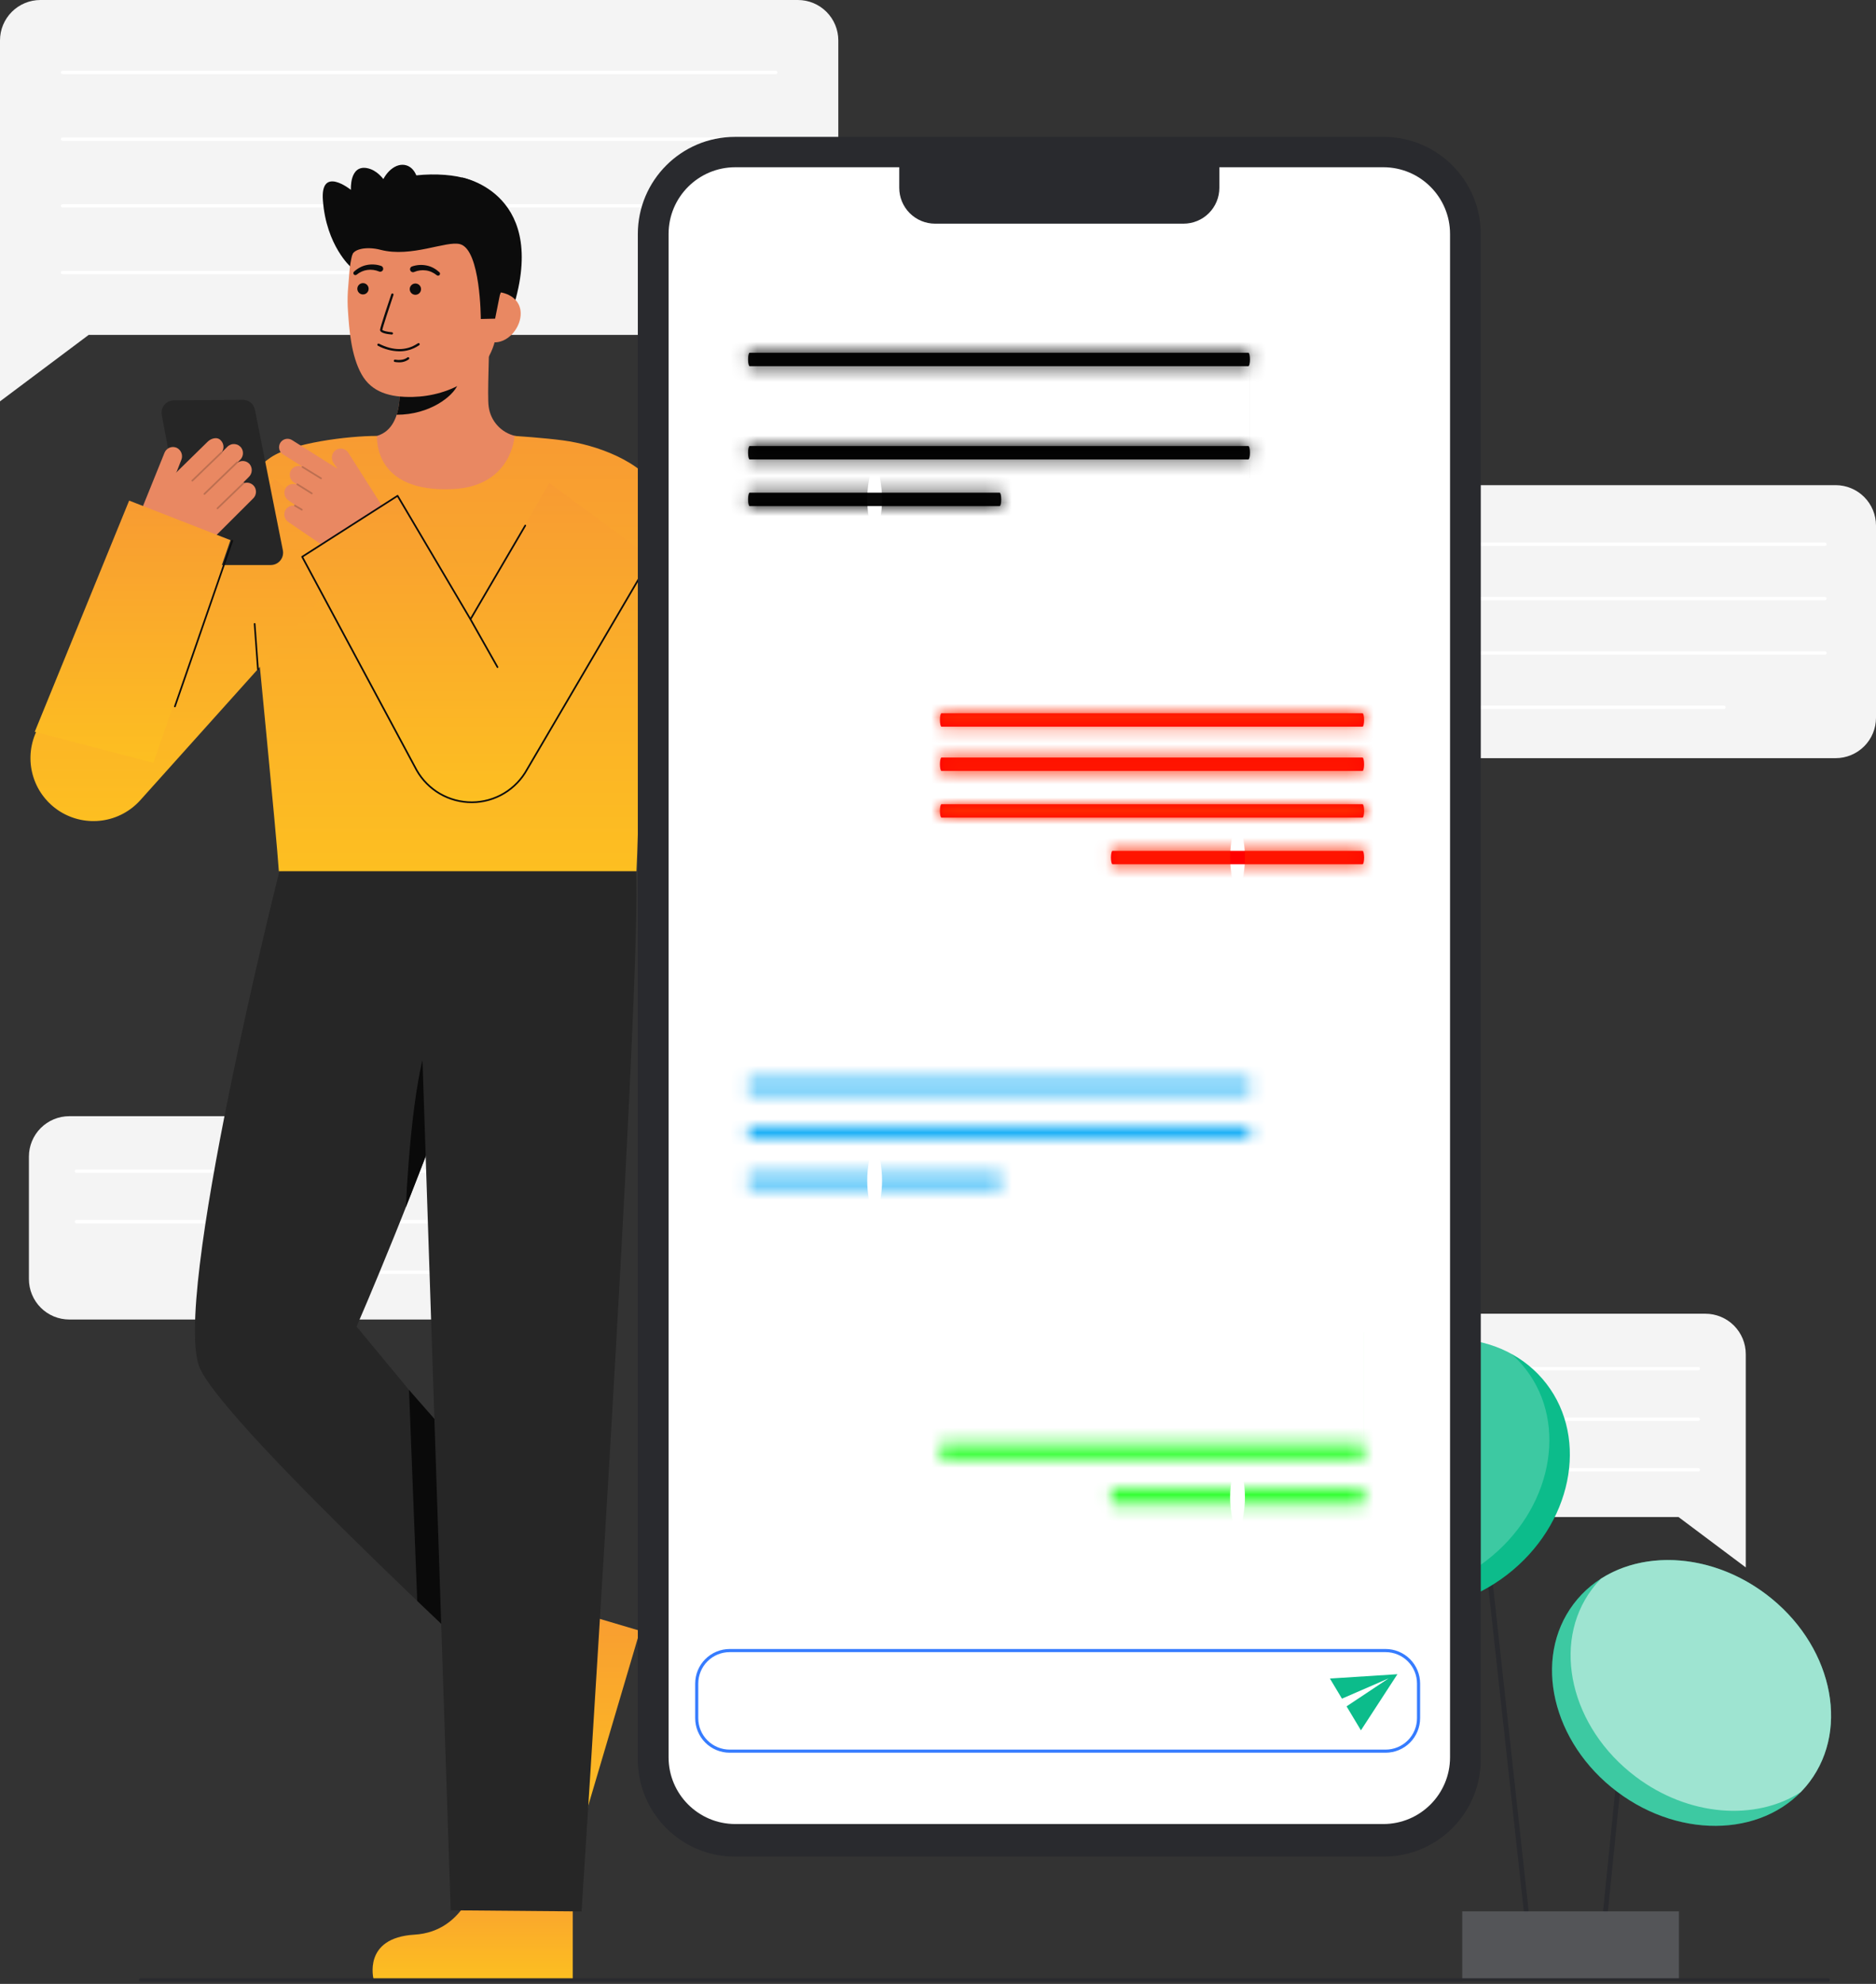 <svg width="140" height="148" viewBox="0 0 140 148" fill="none" xmlns="http://www.w3.org/2000/svg">
<rect x="0" y="0" width="140" height="148" fill="#333333" stroke="none"/>
<g clip-path="url(#clip0_2_4733)">
<path d="M92.158 113.173H125.264L130.281 116.931V101.02C130.281 100.22 129.964 99.454 129.399 98.888C128.833 98.323 128.067 98.005 127.267 98.005H92.158C91.358 98.005 90.592 98.323 90.026 98.888C89.461 99.454 89.144 100.22 89.144 101.02V110.158C89.144 110.554 89.221 110.946 89.373 111.312C89.524 111.678 89.746 112.01 90.026 112.29C90.306 112.57 90.638 112.792 91.004 112.943C91.37 113.095 91.762 113.173 92.158 113.173Z" fill="#F4F4F4"/>
<path d="M126.739 102.229H92.686C92.653 102.228 92.622 102.214 92.6 102.191C92.577 102.168 92.564 102.136 92.564 102.104C92.564 102.071 92.577 102.04 92.6 102.016C92.622 101.993 92.653 101.979 92.686 101.978H126.739C126.772 101.979 126.803 101.993 126.825 102.016C126.848 102.04 126.861 102.071 126.861 102.104C126.861 102.136 126.848 102.168 126.825 102.191C126.803 102.214 126.772 102.228 126.739 102.229Z" fill="white"/>
<path d="M126.739 106.001H92.686C92.653 106 92.622 105.986 92.6 105.963C92.577 105.939 92.564 105.908 92.564 105.875C92.564 105.843 92.577 105.811 92.6 105.788C92.622 105.764 92.653 105.751 92.686 105.75H126.739C126.772 105.751 126.803 105.764 126.825 105.788C126.848 105.811 126.861 105.843 126.861 105.875C126.861 105.908 126.848 105.939 126.825 105.963C126.803 105.986 126.772 106 126.739 106.001Z" fill="white"/>
<path d="M126.739 109.773H106.514C106.481 109.773 106.449 109.759 106.426 109.736C106.402 109.712 106.389 109.68 106.389 109.647C106.389 109.613 106.402 109.581 106.426 109.558C106.449 109.534 106.481 109.521 106.514 109.521H126.739C126.772 109.521 126.804 109.534 126.828 109.558C126.851 109.581 126.865 109.613 126.865 109.647C126.865 109.68 126.851 109.712 126.828 109.736C126.804 109.759 126.772 109.773 126.739 109.773Z" fill="white"/>
<path d="M110.071 105.955L109.712 105.995L114.143 146.485L114.502 146.445L110.071 105.955Z" fill="#292A2E"/>
<path d="M121.547 123.631L119.367 145.196L119.726 145.232L121.906 123.668L121.547 123.631Z" fill="#292A2E"/>
<path d="M125.295 142.589H109.121V147.838H125.295V142.589Z" fill="#292A2E"/>
<path opacity="0.2" d="M125.295 142.589H109.121V147.838H125.295V142.589Z" fill="white"/>
<path d="M135.045 132.924C138.109 128.852 136.648 122.583 131.783 118.922C126.917 115.261 120.489 115.594 117.425 119.666C114.361 123.739 115.821 130.008 120.687 133.669C125.553 137.33 131.981 136.996 135.045 132.924Z" fill="#0CBC8B"/>
<path opacity="0.2" d="M135.045 132.924C138.109 128.852 136.648 122.583 131.783 118.922C126.917 115.261 120.489 115.594 117.425 119.666C114.361 123.739 115.821 130.008 120.687 133.669C125.553 137.33 131.981 136.996 135.045 132.924Z" fill="white"/>
<path opacity="0.5" d="M135.045 132.925C134.839 133.2 134.614 133.46 134.373 133.703C131 135.858 126.022 135.519 122.072 132.547C117.207 128.887 115.747 122.618 118.811 118.546C119.017 118.272 119.241 118.012 119.481 117.767C122.856 115.61 127.832 115.951 131.783 118.922C136.649 122.584 138.109 128.853 135.045 132.925Z" fill="white"/>
<path d="M112.473 117.475C117.294 113.754 118.604 107.373 115.4 103.222C112.195 99.071 105.69 98.722 100.87 102.443C96.05 106.164 94.74 112.545 97.944 116.696C101.148 120.847 107.653 121.196 112.473 117.475Z" fill="#0CBC8B"/>
<path opacity="0.2" d="M110.946 116.407C107.213 119.29 102.469 119.729 99.03 117.853C98.632 117.502 98.269 117.114 97.944 116.694C94.74 112.545 96.05 106.163 100.87 102.443C104.603 99.561 109.347 99.12 112.784 100.995C113.183 101.346 113.547 101.734 113.871 102.155C117.076 106.305 115.766 112.687 110.946 116.407Z" fill="white"/>
<path d="M136.986 56.559H94.4L89.004 60.6V39.208C89.004 38.408 89.322 37.641 89.887 37.076C90.452 36.511 91.219 36.193 92.018 36.193H136.986C137.786 36.193 138.552 36.511 139.118 37.076C139.683 37.641 140 38.408 140 39.208V53.545C140 54.344 139.683 55.111 139.117 55.676C138.552 56.241 137.786 56.559 136.986 56.559Z" fill="#F4F4F4"/>
<path d="M136.191 40.726H92.813C92.796 40.726 92.779 40.724 92.763 40.718C92.748 40.712 92.733 40.702 92.721 40.691C92.709 40.679 92.699 40.665 92.693 40.649C92.686 40.634 92.683 40.617 92.683 40.6C92.683 40.583 92.686 40.566 92.693 40.551C92.699 40.535 92.709 40.521 92.721 40.51C92.733 40.498 92.748 40.489 92.763 40.483C92.779 40.477 92.796 40.474 92.813 40.474H136.191C136.224 40.476 136.255 40.489 136.277 40.513C136.3 40.536 136.313 40.568 136.313 40.6C136.313 40.633 136.3 40.664 136.277 40.688C136.255 40.711 136.224 40.725 136.191 40.726Z" fill="white"/>
<path d="M136.191 44.782H92.813C92.796 44.782 92.779 44.779 92.763 44.773C92.748 44.767 92.733 44.758 92.721 44.746C92.709 44.735 92.699 44.721 92.693 44.705C92.686 44.689 92.683 44.673 92.683 44.656C92.683 44.639 92.686 44.622 92.693 44.607C92.699 44.591 92.709 44.577 92.721 44.565C92.733 44.553 92.748 44.544 92.763 44.538C92.779 44.532 92.796 44.529 92.813 44.53H136.191C136.224 44.531 136.255 44.545 136.277 44.569C136.3 44.592 136.313 44.623 136.313 44.656C136.313 44.688 136.3 44.72 136.277 44.743C136.255 44.767 136.224 44.78 136.191 44.782Z" fill="white"/>
<path d="M136.192 48.837H92.813C92.78 48.837 92.748 48.824 92.724 48.8C92.701 48.777 92.688 48.745 92.688 48.712C92.688 48.678 92.701 48.646 92.724 48.623C92.748 48.599 92.78 48.586 92.813 48.586H136.192C136.225 48.586 136.257 48.599 136.281 48.623C136.304 48.646 136.318 48.678 136.318 48.712C136.318 48.745 136.304 48.777 136.281 48.8C136.257 48.824 136.225 48.837 136.192 48.837Z" fill="white"/>
<path d="M128.649 52.893H92.813C92.796 52.893 92.779 52.891 92.763 52.885C92.748 52.879 92.733 52.869 92.721 52.858C92.709 52.846 92.699 52.832 92.693 52.816C92.686 52.801 92.683 52.784 92.683 52.767C92.683 52.75 92.686 52.733 92.693 52.718C92.699 52.702 92.709 52.688 92.721 52.677C92.733 52.665 92.748 52.656 92.763 52.65C92.779 52.644 92.796 52.641 92.813 52.641H128.649C128.666 52.641 128.683 52.644 128.698 52.65C128.714 52.656 128.729 52.665 128.741 52.677C128.753 52.688 128.763 52.702 128.769 52.718C128.776 52.733 128.779 52.75 128.779 52.767C128.779 52.784 128.776 52.801 128.769 52.816C128.763 52.832 128.753 52.846 128.741 52.858C128.729 52.869 128.714 52.879 128.698 52.885C128.683 52.891 128.666 52.893 128.649 52.893H128.649Z" fill="white"/>
<path d="M5.173 98.437H38.278L43.296 102.196V86.284C43.296 85.484 42.978 84.718 42.413 84.153C41.848 83.587 41.081 83.27 40.282 83.269H5.173C4.373 83.269 3.606 83.587 3.041 84.152C2.476 84.718 2.158 85.484 2.158 86.284V95.422C2.158 95.818 2.236 96.21 2.388 96.576C2.539 96.942 2.761 97.274 3.041 97.554C3.321 97.834 3.653 98.056 4.019 98.208C4.385 98.359 4.777 98.437 5.173 98.437Z" fill="#F4F4F4"/>
<path d="M39.754 87.494H5.7C5.667 87.494 5.635 87.481 5.611 87.457C5.587 87.433 5.574 87.401 5.574 87.368C5.574 87.335 5.587 87.303 5.611 87.279C5.635 87.255 5.667 87.242 5.7 87.242H39.754C39.787 87.242 39.819 87.255 39.842 87.279C39.866 87.303 39.879 87.335 39.879 87.368C39.879 87.401 39.866 87.433 39.842 87.457C39.819 87.481 39.787 87.494 39.754 87.494Z" fill="white"/>
<path d="M39.754 91.265H5.7C5.668 91.264 5.637 91.25 5.614 91.227C5.592 91.203 5.579 91.172 5.579 91.139C5.579 91.107 5.592 91.076 5.614 91.052C5.637 91.029 5.668 91.015 5.7 91.014H39.754C39.771 91.013 39.788 91.016 39.803 91.022C39.819 91.028 39.834 91.037 39.846 91.049C39.858 91.061 39.867 91.075 39.874 91.09C39.881 91.106 39.884 91.123 39.884 91.139C39.884 91.156 39.881 91.173 39.874 91.189C39.867 91.204 39.858 91.218 39.846 91.23C39.834 91.242 39.819 91.251 39.803 91.257C39.788 91.263 39.771 91.266 39.754 91.265Z" fill="white"/>
<path d="M39.754 95.037H19.53C19.513 95.037 19.496 95.035 19.48 95.029C19.464 95.023 19.45 95.013 19.438 95.002C19.426 94.99 19.416 94.976 19.409 94.96C19.403 94.945 19.399 94.928 19.399 94.911C19.399 94.894 19.403 94.878 19.409 94.862C19.416 94.846 19.426 94.832 19.438 94.821C19.45 94.809 19.464 94.8 19.48 94.794C19.496 94.788 19.513 94.785 19.53 94.785H39.754C39.771 94.785 39.788 94.788 39.804 94.794C39.819 94.8 39.834 94.809 39.846 94.821C39.858 94.832 39.868 94.846 39.874 94.862C39.881 94.878 39.884 94.894 39.884 94.911C39.884 94.928 39.881 94.945 39.874 94.96C39.868 94.976 39.858 94.99 39.846 95.002C39.834 95.013 39.819 95.023 39.804 95.029C39.788 95.035 39.771 95.037 39.754 95.037Z" fill="white"/>
<path d="M59.546 24.983H6.619L0 29.942V3.014C0 2.215 0.318 1.448 0.883 0.883C1.448 0.318 2.215 0 3.014 0L59.546 0C60.345 0 61.112 0.318 61.677 0.883C62.242 1.448 62.56 2.215 62.56 3.014V21.969C62.56 22.769 62.242 23.535 61.677 24.101C61.112 24.666 60.345 24.983 59.546 24.983Z" fill="#F4F4F4"/>
<path d="M57.888 5.532H4.673C4.639 5.532 4.607 5.518 4.584 5.495C4.56 5.471 4.547 5.439 4.547 5.406C4.547 5.372 4.56 5.34 4.584 5.317C4.607 5.293 4.639 5.28 4.673 5.28H57.888C57.921 5.28 57.953 5.293 57.977 5.317C58 5.34 58.014 5.372 58.014 5.406C58.014 5.439 58 5.471 57.977 5.495C57.953 5.518 57.921 5.532 57.888 5.532H57.888Z" fill="white"/>
<path d="M57.887 10.507H4.672C4.655 10.508 4.639 10.505 4.623 10.499C4.607 10.493 4.593 10.483 4.58 10.472C4.568 10.46 4.559 10.446 4.552 10.43C4.545 10.415 4.542 10.398 4.542 10.381C4.542 10.364 4.545 10.348 4.552 10.332C4.559 10.316 4.568 10.302 4.58 10.291C4.593 10.279 4.607 10.27 4.623 10.264C4.639 10.258 4.655 10.255 4.672 10.255H57.887C57.904 10.255 57.921 10.258 57.937 10.264C57.953 10.27 57.967 10.279 57.979 10.291C57.991 10.302 58.001 10.316 58.008 10.332C58.014 10.348 58.018 10.364 58.018 10.381C58.018 10.398 58.014 10.415 58.008 10.43C58.001 10.446 57.991 10.46 57.979 10.472C57.967 10.483 57.953 10.493 57.937 10.499C57.921 10.505 57.904 10.508 57.887 10.507H57.887Z" fill="white"/>
<path d="M57.887 15.482H4.672C4.655 15.483 4.639 15.48 4.623 15.474C4.607 15.468 4.593 15.459 4.58 15.447C4.568 15.435 4.559 15.421 4.552 15.406C4.545 15.39 4.542 15.374 4.542 15.357C4.542 15.34 4.545 15.323 4.552 15.307C4.559 15.292 4.568 15.278 4.58 15.266C4.593 15.255 4.607 15.245 4.623 15.239C4.639 15.233 4.655 15.23 4.672 15.231H57.887C57.904 15.23 57.921 15.233 57.937 15.239C57.953 15.245 57.967 15.255 57.979 15.266C57.991 15.278 58.001 15.292 58.008 15.307C58.014 15.323 58.018 15.34 58.018 15.357C58.018 15.374 58.014 15.39 58.008 15.406C58.001 15.421 57.991 15.435 57.979 15.447C57.967 15.459 57.953 15.468 57.937 15.474C57.921 15.48 57.904 15.483 57.887 15.482H57.887Z" fill="white"/>
<path d="M31.352 20.457H4.672C4.655 20.458 4.639 20.455 4.623 20.449C4.607 20.443 4.593 20.434 4.58 20.422C4.568 20.411 4.559 20.397 4.552 20.381C4.545 20.366 4.542 20.349 4.542 20.332C4.542 20.315 4.545 20.298 4.552 20.283C4.559 20.267 4.568 20.253 4.58 20.241C4.593 20.23 4.607 20.22 4.623 20.214C4.639 20.208 4.655 20.206 4.672 20.206H31.352C31.384 20.207 31.415 20.221 31.438 20.244C31.461 20.268 31.473 20.299 31.473 20.332C31.473 20.364 31.461 20.396 31.438 20.419C31.415 20.443 31.384 20.456 31.352 20.457Z" fill="white"/>
<path d="M26.187 19.927C26.187 19.927 24.35 18.337 24.096 14.943C23.899 12.316 26.187 14.163 26.187 14.163C26.187 14.163 26.064 12.27 27.418 12.548C28.772 12.825 29.406 14.848 29.406 14.848" fill="#0C0C0C"/>
<path d="M34.47 13.241C34.47 13.241 41.204 14.422 38.136 23.451H36.31" fill="#0C0C0C"/>
<path d="M26.885 32.836C26.915 32.832 27.246 38.336 33.64 37.856C38.067 37.525 39.645 32.828 39.748 32.828C39.27 32.727 38.68 32.573 38.446 32.52C37.935 32.402 37.472 32.13 37.12 31.742C36.767 31.355 36.54 30.868 36.47 30.349C36.341 29.569 36.56 25.577 36.493 24.788L29.698 26.304C29.793 27.971 30.458 31.836 28.129 32.52C27.74 32.633 27.323 32.737 26.885 32.836Z" fill="#E98862"/>
<path d="M29.602 30.941C29.709 30.598 29.777 30.244 29.807 29.886C29.882 29.069 29.867 28.247 29.762 27.433C31.143 27.247 32.444 26.677 33.518 25.788C33.644 26.254 34.338 28.29 34.146 28.733C33.782 29.57 32.076 30.941 29.602 30.941Z" fill="#0C0C0C"/>
<path d="M30.808 29.611C33.499 29.551 36.813 28.076 37.103 24.448L37.364 21.175C37.654 17.547 35.983 14.454 32.568 14.182C29.152 13.909 26.365 16.646 26.075 20.274L25.96 21.723C25.929 22.221 25.932 22.721 25.969 23.218C26.057 24.535 26.195 26.536 26.991 27.938C27.742 29.261 29.09 29.65 30.808 29.611Z" fill="#E98862"/>
<path d="M29.79 26.209C29.236 26.197 28.693 26.055 28.204 25.795C28.184 25.784 28.169 25.766 28.162 25.745C28.155 25.723 28.157 25.7 28.168 25.679C28.178 25.659 28.196 25.644 28.217 25.637C28.239 25.629 28.262 25.631 28.283 25.641C29.337 26.177 30.327 26.175 31.146 25.636C31.163 25.624 31.18 25.614 31.198 25.604C31.208 25.599 31.219 25.596 31.23 25.596C31.241 25.595 31.253 25.596 31.264 25.6C31.274 25.604 31.284 25.61 31.293 25.617C31.301 25.625 31.308 25.634 31.313 25.644C31.318 25.654 31.321 25.665 31.322 25.677C31.323 25.688 31.321 25.699 31.317 25.71C31.314 25.721 31.308 25.731 31.3 25.739C31.293 25.748 31.284 25.755 31.273 25.76C31.267 25.763 31.257 25.77 31.241 25.78C30.811 26.065 30.305 26.214 29.79 26.209Z" fill="#0C0C0C"/>
<path d="M29.76 27.029C29.66 27.028 29.56 27.019 29.462 27.002C29.45 27 29.439 26.996 29.429 26.99C29.419 26.984 29.411 26.976 29.404 26.967C29.397 26.958 29.392 26.947 29.39 26.936C29.387 26.924 29.387 26.913 29.389 26.901C29.391 26.89 29.395 26.879 29.401 26.869C29.408 26.86 29.416 26.851 29.425 26.845C29.435 26.838 29.446 26.834 29.457 26.831C29.468 26.829 29.48 26.829 29.491 26.831C30.085 26.935 30.388 26.68 30.401 26.669C30.418 26.654 30.441 26.647 30.463 26.648C30.486 26.65 30.508 26.66 30.523 26.677C30.538 26.695 30.546 26.717 30.544 26.74C30.543 26.763 30.532 26.784 30.515 26.799C30.297 26.961 30.031 27.042 29.76 27.029Z" fill="#0C0C0C"/>
<path d="M27.088 21.966C27.321 21.966 27.51 21.777 27.51 21.544C27.51 21.311 27.321 21.122 27.088 21.122C26.855 21.122 26.666 21.311 26.666 21.544C26.666 21.777 26.855 21.966 27.088 21.966Z" fill="#0C0C0C"/>
<path d="M30.999 21.992C31.232 21.992 31.421 21.804 31.421 21.571C31.421 21.338 31.232 21.149 30.999 21.149C30.766 21.149 30.577 21.338 30.577 21.571C30.577 21.804 30.766 21.992 30.999 21.992Z" fill="#0C0C0C"/>
<path d="M36.803 25.536C37.84 25.618 38.77 24.575 38.853 23.538C38.936 22.5 38.14 21.86 37.102 21.777L36.512 22.43L35.91 25.465L36.803 25.536Z" fill="#E98862"/>
<path d="M35.88 23.797C35.88 23.797 35.874 18.636 34.337 18.215C33.314 17.934 30.7 19.237 28.399 18.636C27.392 18.374 26.408 18.561 26.277 19.036C26.225 19.224 25.774 16.442 27.51 14.469C28.892 12.899 33.083 12.71 34.939 13.38C40.078 15.234 37.301 22.018 37.301 22.018L36.949 23.773L35.88 23.797Z" fill="#0C0C0C"/>
<path d="M29.242 24.955H29.236C28.901 24.929 28.343 24.849 28.362 24.598C28.378 24.391 29.118 22.196 29.203 21.947C29.21 21.926 29.226 21.909 29.246 21.899C29.266 21.889 29.289 21.888 29.31 21.895C29.331 21.902 29.349 21.917 29.359 21.937C29.369 21.957 29.371 21.98 29.364 22.001C29.036 22.973 28.543 24.47 28.532 24.611C28.561 24.673 28.902 24.758 29.248 24.785C29.27 24.786 29.291 24.797 29.305 24.813C29.32 24.829 29.327 24.851 29.326 24.873C29.326 24.895 29.317 24.916 29.301 24.931C29.285 24.946 29.264 24.955 29.242 24.955V24.955Z" fill="#0C0C0C"/>
<path d="M28.275 20.248C28.005 20.137 27.71 20.099 27.421 20.137C27.273 20.156 27.129 20.197 26.994 20.258C26.856 20.32 26.726 20.4 26.608 20.494L26.598 20.501C26.567 20.521 26.53 20.529 26.494 20.523C26.458 20.517 26.425 20.498 26.402 20.47C26.379 20.441 26.367 20.405 26.369 20.369C26.371 20.332 26.386 20.298 26.412 20.272C26.543 20.15 26.689 20.045 26.847 19.96C27.006 19.872 27.178 19.809 27.357 19.773C27.535 19.735 27.718 19.721 27.901 19.733C28.088 19.742 28.273 19.779 28.451 19.841C28.506 19.861 28.55 19.902 28.575 19.955C28.6 20.008 28.604 20.069 28.584 20.124C28.565 20.179 28.524 20.224 28.472 20.25C28.419 20.275 28.359 20.279 28.303 20.26C28.298 20.259 28.293 20.256 28.288 20.254L28.275 20.248Z" fill="#0C0C0C"/>
<path d="M30.75 19.877C31.102 19.756 31.48 19.732 31.844 19.809C32.022 19.845 32.194 19.908 32.354 19.995C32.511 20.081 32.657 20.186 32.788 20.308C32.817 20.333 32.835 20.368 32.838 20.406C32.841 20.444 32.829 20.482 32.805 20.511C32.781 20.541 32.747 20.56 32.709 20.565C32.672 20.57 32.633 20.56 32.603 20.537L32.593 20.53C32.475 20.435 32.345 20.356 32.207 20.294C32.072 20.232 31.928 20.191 31.78 20.173C31.633 20.152 31.485 20.152 31.338 20.173C31.196 20.191 31.057 20.228 30.925 20.284L30.913 20.289C30.886 20.301 30.857 20.307 30.828 20.308C30.799 20.309 30.77 20.304 30.743 20.293C30.715 20.283 30.691 20.267 30.669 20.247C30.648 20.227 30.631 20.203 30.62 20.176C30.608 20.149 30.601 20.12 30.601 20.091C30.6 20.062 30.605 20.033 30.616 20.006C30.626 19.979 30.642 19.954 30.662 19.933C30.682 19.912 30.706 19.895 30.733 19.883C30.739 19.881 30.745 19.879 30.75 19.877Z" fill="#0C0C0C"/>
<path d="M31.112 14.734C31.424 13.618 31.063 12.541 30.305 12.329C29.546 12.117 28.679 12.85 28.366 13.966C28.054 15.082 28.415 16.158 29.174 16.37C29.932 16.583 30.799 15.85 31.112 14.734Z" fill="#0C0C0C"/>
<path d="M37.706 125.818C37.706 125.818 42.097 128.249 41.215 132.043C40.333 135.838 43.543 135.908 43.543 135.908L47.76 121.658L40.64 119.551L37.706 125.818Z" fill="url(#paint0_linear_2_4733)"/>
<path d="M20.85 64.995C20.85 64.995 12.694 97.33 14.938 102.117C17.143 106.822 39.986 127.73 39.986 127.73L44.101 120.082L26.61 98.965C26.61 98.965 31.58 87.526 34.445 78.731C36.172 73.429 38.047 68.674 38.322 63.105L20.85 64.995Z" fill="#262626"/>
<path d="M32.879 106.373L30.524 103.691L31.137 119.433L33.762 121.928L32.879 106.373Z" fill="#0A0A0A"/>
<path d="M32.537 84.303C32.537 84.303 32.966 75.515 32.149 77.201C30.674 80.245 30.289 90.056 30.289 90.056L32.537 84.303Z" fill="#0A0A0A"/>
<path d="M35.618 139.942C35.618 139.942 34.816 144.097 30.927 144.328C27.038 144.559 27.882 147.657 27.882 147.657H42.743V140.232L35.618 139.942Z" fill="url(#paint1_linear_2_4733)"/>
<path d="M47.383 64.175C47.383 64.175 47.449 63.869 47.487 65.659C47.718 76.221 43.399 142.593 43.399 142.593L33.634 142.51L31.02 63.746L47.383 64.175Z" fill="#262626"/>
<path d="M18.94 44.953C19.142 47.319 20.616 62.081 20.81 64.995H47.497C47.647 62.367 47.829 50.873 48.401 45.733C48.947 40.828 50.017 38.195 49.233 36.745C47.95 34.375 44.446 33.183 42.056 32.859C40.597 32.661 38.403 32.52 38.403 32.52C38.403 32.52 38.217 36.279 33.786 36.488C27.755 36.773 28.158 32.52 28.128 32.52C25.938 32.52 21.794 33.044 20.203 34.125C16.627 36.557 18.513 39.939 18.94 44.953Z" fill="url(#paint2_linear_2_4733)"/>
<path d="M20.521 35.732L14.307 42.161L8.647 39.873L2.649 54.715L2.612 54.803C2.2 55.828 2.163 56.966 2.506 58.016C2.849 59.066 3.552 59.961 4.489 60.545C5.427 61.128 6.541 61.363 7.634 61.208C8.728 61.052 9.732 60.517 10.47 59.695L26.761 41.545L20.521 35.732Z" fill="url(#paint3_linear_2_4733)"/>
<path d="M25.992 33.775C25.944 33.698 25.88 33.632 25.805 33.58C25.73 33.529 25.646 33.493 25.557 33.475C25.468 33.458 25.376 33.458 25.287 33.477C25.198 33.496 25.114 33.533 25.04 33.586C24.9 33.692 24.805 33.848 24.776 34.022C24.746 34.195 24.784 34.373 24.881 34.52L25.189 34.97L21.793 32.83C21.722 32.786 21.644 32.756 21.563 32.742C21.481 32.728 21.397 32.73 21.317 32.749C21.236 32.767 21.159 32.801 21.092 32.849C21.024 32.897 20.966 32.958 20.922 33.028C20.878 33.098 20.848 33.176 20.834 33.258C20.82 33.34 20.823 33.423 20.841 33.504C20.859 33.585 20.893 33.661 20.941 33.729C20.989 33.797 21.05 33.854 21.12 33.898L22.535 34.789C22.531 34.793 22.528 34.796 22.525 34.8C22.363 34.739 22.183 34.743 22.024 34.812C21.866 34.88 21.739 35.008 21.672 35.167C21.614 35.314 21.609 35.477 21.657 35.627C21.704 35.778 21.803 35.907 21.935 35.994L22.124 36.121C22.122 36.129 22.122 36.136 22.124 36.144C21.977 36.088 21.815 36.085 21.667 36.136C21.518 36.187 21.392 36.288 21.311 36.423C21.226 36.577 21.202 36.757 21.244 36.928C21.287 37.099 21.393 37.247 21.541 37.343L22.005 37.657C21.995 37.658 21.985 37.661 21.976 37.666C21.967 37.671 21.96 37.678 21.954 37.687C21.949 37.697 21.946 37.709 21.947 37.72C21.805 37.706 21.662 37.738 21.54 37.811C21.418 37.883 21.322 37.994 21.266 38.125C21.208 38.272 21.202 38.434 21.25 38.585C21.298 38.735 21.397 38.865 21.529 38.951L24.043 40.661C24.599 41.037 25.254 41.239 25.925 41.241C26.596 41.242 27.253 41.043 27.81 40.669L29.605 39.465L25.992 33.775Z" fill="#E98862"/>
<g opacity="0.2">
<path d="M23.946 35.748C23.939 35.746 23.932 35.744 23.926 35.74L22.542 34.89C22.535 34.886 22.529 34.88 22.524 34.874C22.519 34.867 22.515 34.859 22.513 34.851C22.51 34.835 22.512 34.818 22.521 34.804C22.53 34.79 22.544 34.779 22.56 34.776C22.576 34.772 22.593 34.775 22.608 34.783L23.992 35.633C24.005 35.64 24.014 35.652 24.019 35.666C24.024 35.68 24.023 35.696 24.018 35.71C24.013 35.724 24.002 35.735 23.989 35.742C23.976 35.749 23.961 35.751 23.946 35.748L23.946 35.748Z" fill="#0C0C0C"/>
<path d="M23.256 36.869C23.249 36.867 23.242 36.864 23.235 36.861L22.153 36.184C22.14 36.174 22.131 36.161 22.128 36.145C22.125 36.13 22.128 36.113 22.136 36.1C22.145 36.086 22.158 36.077 22.173 36.072C22.188 36.068 22.205 36.07 22.219 36.077L23.301 36.754C23.314 36.761 23.324 36.773 23.329 36.788C23.334 36.802 23.334 36.817 23.328 36.831C23.323 36.845 23.312 36.857 23.299 36.864C23.286 36.871 23.27 36.873 23.256 36.869L23.256 36.869Z" fill="#0C0C0C"/>
<path d="M22.516 38.088C22.509 38.086 22.502 38.084 22.496 38.08L21.977 37.773C21.97 37.769 21.963 37.763 21.958 37.757C21.953 37.75 21.949 37.742 21.947 37.734C21.944 37.726 21.944 37.717 21.945 37.709C21.946 37.7 21.949 37.692 21.953 37.685C21.957 37.678 21.963 37.672 21.97 37.666C21.977 37.661 21.985 37.658 21.993 37.656C22.001 37.654 22.01 37.654 22.018 37.655C22.026 37.657 22.035 37.66 22.042 37.664L22.56 37.972C22.573 37.98 22.582 37.991 22.587 38.005C22.592 38.019 22.591 38.034 22.586 38.048C22.581 38.062 22.571 38.073 22.558 38.08C22.545 38.088 22.53 38.09 22.516 38.087V38.088Z" fill="#0C0C0C"/>
</g>
<path d="M14.931 42.152H20.206C20.342 42.152 20.477 42.122 20.6 42.064C20.723 42.006 20.831 41.921 20.918 41.816C21.004 41.71 21.066 41.587 21.099 41.455C21.132 41.323 21.136 41.185 21.109 41.052L19.022 30.564C18.98 30.353 18.866 30.164 18.7 30.029C18.534 29.894 18.326 29.821 18.111 29.823L12.971 29.866C12.836 29.867 12.703 29.898 12.582 29.956C12.461 30.014 12.353 30.097 12.268 30.201C12.182 30.305 12.12 30.426 12.087 30.557C12.053 30.687 12.049 30.823 12.073 30.955L14.026 41.4C14.065 41.611 14.177 41.802 14.342 41.94C14.508 42.077 14.716 42.152 14.931 42.152Z" fill="#262626"/>
<path d="M18.994 36.312C18.913 36.19 18.796 36.098 18.658 36.049C18.521 35.999 18.372 35.995 18.233 36.037C18.232 36.029 18.23 36.02 18.226 36.013C18.222 36.006 18.216 35.999 18.209 35.995C18.202 35.99 18.194 35.987 18.185 35.986C18.177 35.986 18.168 35.987 18.16 35.99L18.57 35.581C18.699 35.458 18.777 35.289 18.787 35.11C18.797 34.931 18.739 34.755 18.624 34.617C18.517 34.498 18.371 34.42 18.213 34.398C18.054 34.375 17.893 34.41 17.757 34.494C17.757 34.487 17.752 34.482 17.75 34.475L17.918 34.307C18.034 34.195 18.108 34.047 18.127 33.887C18.146 33.728 18.11 33.566 18.023 33.43C17.968 33.346 17.894 33.276 17.807 33.223C17.721 33.171 17.624 33.139 17.524 33.129C17.423 33.119 17.322 33.131 17.227 33.165C17.132 33.199 17.045 33.253 16.974 33.324L16.585 33.712C16.583 33.71 16.584 33.707 16.582 33.705C16.58 33.703 16.575 33.702 16.572 33.7C16.654 33.57 16.69 33.415 16.673 33.262C16.656 33.108 16.588 32.965 16.479 32.856C16.216 32.555 15.747 32.702 15.495 32.953L13.122 35.278L13.194 35.169L13.53 34.313C13.599 34.147 13.602 33.962 13.54 33.794C13.477 33.626 13.353 33.488 13.193 33.408C13.108 33.37 13.017 33.349 12.925 33.347C12.832 33.345 12.74 33.362 12.654 33.397C12.569 33.431 12.491 33.483 12.426 33.549C12.361 33.615 12.309 33.693 12.276 33.779L10.312 38.638C10.312 38.638 14.44 41.626 15.43 40.638L18.889 37.188C19.005 37.077 19.079 36.928 19.098 36.769C19.117 36.609 19.08 36.447 18.994 36.312Z" fill="#E98862"/>
<g opacity="0.2">
<path d="M14.307 35.903C14.319 35.915 14.334 35.921 14.351 35.921C14.367 35.921 14.383 35.915 14.395 35.903L16.58 33.793C16.586 33.787 16.591 33.781 16.595 33.773C16.598 33.765 16.6 33.757 16.601 33.748C16.601 33.74 16.599 33.732 16.596 33.724C16.593 33.716 16.589 33.709 16.583 33.703C16.577 33.697 16.57 33.692 16.562 33.689C16.555 33.685 16.546 33.684 16.538 33.684C16.53 33.684 16.521 33.685 16.514 33.688C16.506 33.692 16.499 33.697 16.493 33.703L14.307 35.813C14.301 35.819 14.297 35.826 14.293 35.834C14.29 35.841 14.288 35.849 14.288 35.858C14.288 35.866 14.289 35.874 14.293 35.882C14.296 35.889 14.3 35.897 14.306 35.902L14.307 35.903Z" fill="#0C0C0C"/>
<path d="M15.211 36.893C15.223 36.904 15.239 36.911 15.255 36.911C15.271 36.911 15.287 36.904 15.299 36.893L17.738 34.538C17.744 34.532 17.749 34.525 17.752 34.518C17.755 34.51 17.757 34.502 17.757 34.494C17.757 34.485 17.756 34.477 17.753 34.469C17.75 34.462 17.745 34.455 17.739 34.449C17.728 34.437 17.712 34.431 17.695 34.43C17.679 34.43 17.663 34.436 17.651 34.447L15.211 36.803C15.2 36.815 15.193 36.831 15.192 36.847C15.192 36.864 15.198 36.88 15.21 36.892L15.211 36.893Z" fill="#0C0C0C"/>
<path d="M16.184 37.97C16.195 37.982 16.211 37.988 16.228 37.988C16.244 37.988 16.26 37.982 16.272 37.97L18.217 36.092C18.224 36.086 18.229 36.079 18.232 36.071C18.236 36.064 18.238 36.055 18.238 36.047C18.238 36.039 18.237 36.03 18.234 36.022C18.23 36.014 18.226 36.007 18.22 36.001C18.214 35.995 18.207 35.99 18.199 35.987C18.192 35.984 18.183 35.982 18.175 35.982C18.166 35.982 18.158 35.984 18.15 35.987C18.143 35.99 18.136 35.995 18.13 36.001L16.184 37.881C16.172 37.892 16.165 37.908 16.165 37.925C16.165 37.942 16.171 37.958 16.183 37.97L16.184 37.97Z" fill="#0C0C0C"/>
</g>
<path d="M9.638 37.345L17.201 40.296L11.448 56.908L2.593 54.596L9.638 37.345Z" fill="url(#paint4_linear_2_4733)"/>
<path d="M35.196 59.851C34.363 59.851 33.545 59.63 32.825 59.212C32.106 58.793 31.509 58.191 31.098 57.467L22.55 41.537L29.669 36.986L35.109 46.199L40.99 36.038L48.626 41.64L39.336 57.393C38.934 58.13 38.342 58.747 37.622 59.179C36.902 59.611 36.079 59.843 35.239 59.85L35.196 59.851Z" fill="url(#paint5_linear_2_4733)"/>
<path d="M35.197 59.914C34.353 59.913 33.524 59.689 32.795 59.265C32.066 58.84 31.462 58.231 31.044 57.498L22.495 41.566C22.487 41.552 22.485 41.536 22.489 41.521C22.493 41.505 22.503 41.492 22.516 41.484L29.636 36.934C29.643 36.929 29.651 36.926 29.659 36.924C29.667 36.923 29.676 36.923 29.684 36.925C29.692 36.927 29.7 36.931 29.707 36.936C29.713 36.941 29.719 36.947 29.724 36.955L35.109 46.075L39.143 39.177C39.152 39.163 39.166 39.152 39.182 39.148C39.198 39.144 39.215 39.146 39.23 39.154C39.244 39.163 39.254 39.177 39.259 39.193C39.263 39.209 39.261 39.226 39.252 39.24L35.164 46.23C35.158 46.24 35.151 46.248 35.141 46.253C35.132 46.258 35.121 46.261 35.11 46.261C35.099 46.261 35.088 46.258 35.079 46.253C35.069 46.248 35.061 46.24 35.056 46.23L29.648 37.075L22.633 41.558L31.154 57.437C31.561 58.15 32.149 58.744 32.859 59.157C33.569 59.569 34.376 59.787 35.197 59.788H35.239C36.068 59.781 36.88 59.551 37.59 59.125C38.301 58.699 38.885 58.09 39.282 57.363L47.601 43.178C47.61 43.164 47.624 43.153 47.64 43.149C47.656 43.145 47.673 43.147 47.688 43.156C47.702 43.164 47.712 43.178 47.717 43.194C47.721 43.21 47.718 43.227 47.71 43.242L39.391 57.425C38.983 58.171 38.384 58.796 37.654 59.233C36.924 59.671 36.091 59.906 35.24 59.914L35.197 59.914Z" fill="#0C0C0C"/>
<path d="M37.127 49.831C37.115 49.831 37.105 49.828 37.095 49.823C37.085 49.817 37.077 49.809 37.072 49.799L35.054 46.229C35.047 46.214 35.045 46.197 35.049 46.182C35.054 46.166 35.065 46.153 35.079 46.145C35.093 46.137 35.11 46.134 35.126 46.139C35.142 46.143 35.155 46.153 35.164 46.167L37.181 49.737C37.19 49.752 37.192 49.769 37.187 49.785C37.183 49.801 37.172 49.815 37.157 49.823C37.148 49.828 37.137 49.831 37.127 49.831Z" fill="#0C0C0C"/>
<path d="M13.052 52.765C13.042 52.765 13.032 52.762 13.023 52.758C13.014 52.753 13.007 52.747 13.001 52.739C12.995 52.731 12.991 52.721 12.99 52.711C12.989 52.702 12.989 52.691 12.993 52.682L17.273 40.325C17.275 40.317 17.279 40.31 17.285 40.304C17.291 40.297 17.297 40.292 17.305 40.289C17.312 40.285 17.32 40.283 17.328 40.283C17.337 40.282 17.345 40.283 17.353 40.286C17.36 40.289 17.368 40.293 17.374 40.298C17.38 40.304 17.385 40.31 17.389 40.318C17.392 40.325 17.394 40.333 17.395 40.342C17.395 40.35 17.394 40.358 17.391 40.366L13.111 52.723C13.107 52.735 13.099 52.746 13.088 52.753C13.078 52.761 13.065 52.765 13.052 52.765Z" fill="#0C0C0C"/>
<path d="M19.25 49.996C19.234 49.996 19.219 49.99 19.207 49.98C19.195 49.969 19.188 49.954 19.187 49.938L18.94 46.549C18.938 46.532 18.944 46.516 18.955 46.503C18.966 46.491 18.981 46.483 18.998 46.482C19.014 46.481 19.031 46.486 19.043 46.497C19.056 46.508 19.064 46.523 19.065 46.54L19.313 49.929C19.314 49.946 19.308 49.962 19.297 49.975C19.287 49.987 19.271 49.995 19.254 49.996L19.25 49.996Z" fill="#0C0C0C"/>
<path d="M136.42 147.833H10.502C10.486 147.833 10.469 147.831 10.453 147.825C10.437 147.819 10.423 147.809 10.411 147.798C10.398 147.786 10.389 147.772 10.382 147.756C10.376 147.741 10.372 147.724 10.372 147.707C10.372 147.69 10.376 147.673 10.382 147.658C10.389 147.642 10.398 147.628 10.411 147.617C10.423 147.605 10.437 147.596 10.453 147.59C10.469 147.584 10.486 147.581 10.502 147.581H136.42C136.437 147.581 136.454 147.584 136.47 147.59C136.486 147.596 136.5 147.605 136.512 147.617C136.524 147.628 136.534 147.642 136.541 147.658C136.547 147.673 136.551 147.69 136.551 147.707C136.551 147.724 136.547 147.741 136.541 147.756C136.534 147.772 136.524 147.786 136.512 147.798C136.5 147.809 136.486 147.819 136.47 147.825C136.454 147.831 136.437 147.833 136.42 147.833Z" fill="#292A2E"/>
<path d="M103.256 10.212H54.849C50.845 10.212 47.599 13.459 47.599 17.463V131.256C47.599 135.261 50.845 138.507 54.849 138.507H103.256C107.261 138.507 110.507 135.261 110.507 131.256V17.463C110.507 13.459 107.261 10.212 103.256 10.212Z" fill="#292A2E"/>
<path d="M103.234 12.477H54.872C52.123 12.477 49.894 14.706 49.894 17.455V131.095C49.894 133.845 52.123 136.074 54.872 136.074H103.234C105.983 136.074 108.212 133.845 108.212 131.095V17.455C108.212 14.706 105.983 12.477 103.234 12.477Z" fill="white"/>
<path d="M67.108 11.54H90.997V14.012C90.997 14.363 90.928 14.711 90.793 15.035C90.659 15.36 90.462 15.655 90.214 15.903C89.966 16.151 89.671 16.348 89.346 16.482C89.022 16.616 88.674 16.685 88.323 16.685H69.781C69.073 16.685 68.393 16.404 67.891 15.902C67.39 15.401 67.108 14.721 67.108 14.012V11.54Z" fill="#292A2E"/>
<mask id="path-70-inside-1_2_4733" fill="white">
<path d="M93.165 27.316H55.941C55.91 27.316 55.881 27.263 55.859 27.169C55.837 27.076 55.825 26.948 55.825 26.816C55.825 26.683 55.837 26.556 55.859 26.462C55.881 26.369 55.91 26.316 55.941 26.316H93.165C93.195 26.316 93.225 26.369 93.247 26.462C93.268 26.556 93.281 26.683 93.281 26.816C93.281 26.948 93.268 27.076 93.247 27.169C93.225 27.263 93.195 27.316 93.165 27.316Z"/>
</mask>
<path d="M93.165 27.316H55.941C55.91 27.316 55.881 27.263 55.859 27.169C55.837 27.076 55.825 26.948 55.825 26.816C55.825 26.683 55.837 26.556 55.859 26.462C55.881 26.369 55.91 26.316 55.941 26.316H93.165C93.195 26.316 93.225 26.369 93.247 26.462C93.268 26.556 93.281 26.683 93.281 26.816C93.281 26.948 93.268 27.076 93.247 27.169C93.225 27.263 93.195 27.316 93.165 27.316Z" fill="#080808"/>
<path d="M55.825 26.816H45.825H55.825ZM93.165 26.316V16.316V26.316ZM93.281 26.816H83.281H93.281ZM93.165 17.316H55.941V37.316H93.165V17.316ZM55.941 17.316C58.978 17.316 61.2 18.656 62.447 19.731C63.632 20.753 64.3 21.817 64.622 22.392C65.268 23.546 65.516 24.545 65.601 24.91L46.118 29.429C46.224 29.888 46.497 30.96 47.171 32.163C47.383 32.54 49.953 37.316 55.941 37.316V17.316ZM65.601 24.91C65.713 25.395 65.763 25.791 65.788 26.051C65.815 26.329 65.825 26.584 65.825 26.816H45.825C45.825 27.446 45.873 28.375 46.118 29.429L65.601 24.91ZM65.825 26.816C65.825 27.048 65.815 27.303 65.788 27.581C65.763 27.84 65.713 28.237 65.601 28.721L46.118 24.203C45.873 25.256 45.825 26.186 45.825 26.816H65.825ZM65.601 28.721C65.516 29.087 65.268 30.085 64.622 31.239C64.3 31.815 63.632 32.879 62.447 33.9C61.2 34.976 58.978 36.316 55.941 36.316V16.316C49.953 16.316 47.383 21.091 47.171 21.469C46.497 22.672 46.224 23.744 46.118 24.203L65.601 28.721ZM55.941 36.316H93.165V16.316H55.941V36.316ZM93.165 36.316C90.127 36.316 87.906 34.975 86.659 33.9C85.474 32.879 84.806 31.815 84.483 31.239C83.837 30.085 83.59 29.087 83.505 28.721L102.988 24.203C102.882 23.744 102.608 22.673 101.935 21.469C101.724 21.092 99.153 16.316 93.165 16.316V36.316ZM83.505 28.721C83.393 28.237 83.343 27.84 83.318 27.581C83.291 27.303 83.281 27.048 83.281 26.816H103.281C103.281 26.186 103.232 25.257 102.988 24.203L83.505 28.721ZM83.281 26.816C83.281 26.584 83.291 26.329 83.318 26.051C83.343 25.791 83.393 25.395 83.505 24.91L102.988 29.429C103.232 28.375 103.281 27.446 103.281 26.816H83.281ZM83.505 24.91C83.59 24.545 83.837 23.547 84.483 22.393C84.806 21.817 85.474 20.753 86.659 19.732C87.906 18.656 90.127 17.316 93.165 17.316V37.316C99.153 37.316 101.724 32.54 101.935 32.163C102.608 30.959 102.882 29.888 102.988 29.429L83.505 24.91Z" fill="black" mask="url(#path-70-inside-1_2_4733)"/>
<path d="M93.246 30.65L93.247 30.65L93.246 30.65Z" fill="#080808" stroke="black" stroke-width="10"/>
<mask id="path-73-inside-2_2_4733" fill="white">
<path d="M93.165 34.275H55.941C55.91 34.275 55.881 34.222 55.859 34.129C55.837 34.035 55.825 33.907 55.825 33.775C55.825 33.642 55.837 33.515 55.859 33.421C55.881 33.328 55.91 33.275 55.941 33.275H93.165C93.195 33.275 93.225 33.328 93.247 33.421C93.269 33.515 93.281 33.642 93.281 33.775C93.281 33.907 93.269 34.035 93.247 34.129C93.225 34.222 93.195 34.275 93.165 34.275Z"/>
</mask>
<path d="M93.165 34.275H55.941C55.91 34.275 55.881 34.222 55.859 34.129C55.837 34.035 55.825 33.907 55.825 33.775C55.825 33.642 55.837 33.515 55.859 33.421C55.881 33.328 55.91 33.275 55.941 33.275H93.165C93.195 33.275 93.225 33.328 93.247 33.421C93.269 33.515 93.281 33.642 93.281 33.775C93.281 33.907 93.269 34.035 93.247 34.129C93.225 34.222 93.195 34.275 93.165 34.275Z" fill="#080808"/>
<path d="M55.825 33.775H45.825H55.825ZM93.281 33.775H83.281H93.281ZM93.165 24.275H55.941V44.275H93.165V24.275ZM55.941 24.275C58.977 24.275 61.197 25.613 62.445 26.688C63.63 27.709 64.298 28.773 64.621 29.349C65.267 30.503 65.515 31.502 65.6 31.868L46.118 36.389C46.225 36.849 46.498 37.921 47.173 39.125C47.386 39.504 49.956 44.275 55.941 44.275V24.275ZM65.6 31.868C65.713 32.353 65.763 32.749 65.788 33.009C65.815 33.288 65.825 33.543 65.825 33.775H45.825C45.825 34.405 45.873 35.335 46.118 36.389L65.6 31.868ZM65.825 33.775C65.825 34.007 65.815 34.262 65.788 34.541C65.763 34.8 65.713 35.197 65.6 35.682L46.118 31.161C45.873 32.215 45.825 33.145 45.825 33.775H65.825ZM65.6 35.682C65.515 36.048 65.267 37.047 64.621 38.2C64.298 38.776 63.63 39.84 62.445 40.861C61.197 41.936 58.977 43.275 55.941 43.275V23.275C49.956 23.275 47.385 28.047 47.173 28.425C46.498 29.629 46.225 30.701 46.118 31.161L65.6 35.682ZM55.941 43.275H93.165V23.275H55.941V43.275ZM93.165 43.275C90.129 43.275 87.908 41.936 86.661 40.861C85.476 39.84 84.807 38.776 84.485 38.2C83.838 37.046 83.591 36.048 83.506 35.682L102.988 31.161C102.881 30.701 102.608 29.629 101.933 28.426C101.721 28.047 99.151 23.275 93.165 23.275V43.275ZM83.506 35.682C83.393 35.197 83.343 34.801 83.318 34.541C83.291 34.262 83.281 34.007 83.281 33.775H103.281C103.281 33.144 103.232 32.214 102.988 31.161L83.506 35.682ZM83.281 33.775C83.281 33.543 83.291 33.288 83.318 33.009C83.343 32.749 83.393 32.353 83.506 31.868L102.988 36.389C103.232 35.336 103.281 34.405 103.281 33.775H83.281ZM83.506 31.868C83.591 31.502 83.838 30.503 84.485 29.349C84.808 28.773 85.476 27.709 86.661 26.688C87.909 25.613 90.129 24.275 93.165 24.275V44.275C99.15 44.275 101.721 39.504 101.933 39.124C102.608 37.921 102.881 36.849 102.988 36.389L83.506 31.868Z" fill="black" mask="url(#path-73-inside-2_2_4733)"/>
<mask id="path-75-inside-3_2_4733" fill="white">
<path d="M74.603 37.755H55.941C55.91 37.755 55.881 37.703 55.859 37.609C55.837 37.515 55.825 37.388 55.825 37.255C55.825 37.123 55.837 36.996 55.859 36.902C55.881 36.808 55.91 36.755 55.941 36.755H74.603C74.634 36.755 74.664 36.808 74.686 36.902C74.707 36.996 74.719 37.123 74.719 37.255C74.719 37.388 74.707 37.515 74.686 37.609C74.664 37.703 74.634 37.755 74.603 37.755Z"/>
</mask>
<path d="M74.603 37.755H55.941C55.91 37.755 55.881 37.703 55.859 37.609C55.837 37.515 55.825 37.388 55.825 37.255C55.825 37.123 55.837 36.996 55.859 36.902C55.881 36.808 55.91 36.755 55.941 36.755H74.603C74.634 36.755 74.664 36.808 74.686 36.902C74.707 36.996 74.719 37.123 74.719 37.255C74.719 37.388 74.707 37.515 74.686 37.609C74.664 37.703 74.634 37.755 74.603 37.755Z" fill="#080808"/>
<path d="M55.825 37.255H45.825H55.825ZM74.719 37.255H84.719H74.719ZM74.603 27.755H55.941V47.755H74.603V27.755ZM55.941 27.755C58.977 27.755 61.197 29.094 62.445 30.169C63.63 31.189 64.298 32.253 64.621 32.829C65.267 33.983 65.515 34.982 65.6 35.348L46.118 39.87C46.225 40.329 46.498 41.401 47.173 42.605C47.386 42.985 49.956 47.755 55.941 47.755V27.755ZM65.6 35.348C65.713 35.833 65.763 36.23 65.788 36.49C65.815 36.768 65.825 37.023 65.825 37.255H45.825C45.825 37.886 45.873 38.816 46.118 39.87L65.6 35.348ZM65.825 37.255C65.825 37.487 65.815 37.742 65.788 38.021C65.763 38.281 65.713 38.678 65.6 39.163L46.118 34.641C45.873 35.695 45.825 36.625 45.825 37.255H65.825ZM65.6 39.163C65.515 39.529 65.267 40.527 64.621 41.681C64.298 42.257 63.63 43.321 62.445 44.342C61.197 45.417 58.977 46.755 55.941 46.755V26.755C49.956 26.755 47.386 31.526 47.173 31.905C46.498 33.109 46.225 34.181 46.118 34.641L65.6 39.163ZM55.941 46.755H74.603V26.755H55.941V46.755ZM74.603 46.755C71.568 46.755 69.348 45.417 68.1 44.342C66.915 43.321 66.247 42.257 65.924 41.681C65.277 40.527 65.029 39.529 64.944 39.163L84.427 34.641C84.32 34.181 84.046 33.109 83.372 31.905C83.159 31.526 80.588 26.755 74.603 26.755V46.755ZM64.944 39.163C64.832 38.678 64.781 38.281 64.757 38.021C64.73 37.742 64.719 37.487 64.719 37.255H84.719C84.719 36.625 84.671 35.695 84.427 34.641L64.944 39.163ZM64.719 37.255C64.719 37.023 64.73 36.768 64.757 36.49C64.781 36.23 64.832 35.833 64.944 35.348L84.427 39.87C84.671 38.816 84.719 37.886 84.719 37.255H64.719ZM64.944 35.348C65.029 34.982 65.277 33.983 65.924 32.829C66.247 32.253 66.915 31.189 68.1 30.169C69.348 29.094 71.568 27.755 74.603 27.755V47.755C80.588 47.755 83.159 42.985 83.372 42.605C84.046 41.401 84.32 40.329 84.427 39.87L64.944 35.348Z" fill="black" mask="url(#path-75-inside-3_2_4733)"/>
<path d="M101.763 104.382L101.764 104.382L101.763 104.382Z" fill="white" stroke="#00FF00" stroke-width="10"/>
<mask id="path-78-inside-4_2_4733" fill="white">
<path d="M101.683 108.716H70.26C70.229 108.716 70.199 108.664 70.177 108.57C70.156 108.476 70.144 108.349 70.144 108.216C70.144 108.084 70.156 107.957 70.177 107.863C70.199 107.769 70.229 107.716 70.26 107.716H101.683C101.713 107.716 101.743 107.769 101.765 107.863C101.787 107.957 101.799 108.084 101.799 108.216C101.799 108.349 101.787 108.476 101.765 108.57C101.743 108.664 101.713 108.716 101.683 108.716Z"/>
</mask>
<path d="M101.683 108.716H70.26C70.229 108.716 70.199 108.664 70.177 108.57C70.156 108.476 70.144 108.349 70.144 108.216C70.144 108.084 70.156 107.957 70.177 107.863C70.199 107.769 70.229 107.716 70.26 107.716H101.683C101.713 107.716 101.743 107.769 101.765 107.863C101.787 107.957 101.799 108.084 101.799 108.216C101.799 108.349 101.787 108.476 101.765 108.57C101.743 108.664 101.713 108.716 101.683 108.716Z" fill="white"/>
<path d="M101.683 98.716H70.26V118.716H101.683V98.716ZM70.26 98.716C73.296 98.716 75.517 100.056 76.764 101.131C77.949 102.151 78.617 103.215 78.94 103.791C79.586 104.945 79.834 105.943 79.919 106.309L60.436 110.831C60.543 111.29 60.816 112.362 61.491 113.565C61.702 113.943 64.273 118.716 70.26 118.716V98.716ZM79.919 106.309C80.031 106.794 80.082 107.191 80.106 107.451C80.133 107.729 80.144 107.984 80.144 108.216H60.144C60.144 108.847 60.192 109.777 60.436 110.831L79.919 106.309ZM80.144 108.216C80.144 108.448 80.133 108.704 80.106 108.982C80.082 109.242 80.031 109.639 79.919 110.123L60.436 105.602C60.192 106.656 60.144 107.586 60.144 108.216H80.144ZM79.919 110.123C79.834 110.489 79.586 111.488 78.94 112.642C78.617 113.217 77.949 114.281 76.764 115.302C75.517 116.377 73.296 117.716 70.26 117.716V97.716C64.273 97.716 61.702 102.489 61.491 102.867C60.816 104.071 60.543 105.142 60.436 105.602L79.919 110.123ZM70.26 117.716H101.683V97.716H70.26V117.716ZM101.683 117.716C98.646 117.716 96.425 116.377 95.178 115.302C93.993 114.281 93.325 113.217 93.002 112.641C92.356 111.487 92.109 110.489 92.024 110.123L111.506 105.602C111.399 105.143 111.126 104.071 110.452 102.868C110.24 102.49 107.67 97.716 101.683 97.716V117.716ZM92.024 110.123C91.911 109.639 91.861 109.242 91.836 108.982C91.809 108.704 91.799 108.448 91.799 108.216H111.799C111.799 107.586 111.75 106.656 111.506 105.602L92.024 110.123ZM91.799 108.216C91.799 107.984 91.809 107.729 91.836 107.451C91.861 107.191 91.911 106.794 92.024 106.309L111.506 110.831C111.75 109.777 111.799 108.847 111.799 108.216H91.799ZM92.024 106.309C92.109 105.944 92.356 104.945 93.002 103.791C93.325 103.216 93.993 102.152 95.178 101.131C96.425 100.056 98.646 98.716 101.683 98.716V118.716C107.67 118.716 110.24 113.943 110.452 113.565C111.126 112.362 111.399 111.29 111.506 110.831L92.024 106.309Z" fill="#00FF00" mask="url(#path-78-inside-4_2_4733)"/>
<mask id="path-80-inside-5_2_4733" fill="white">
<path d="M101.684 112.197H83.021C82.99 112.197 82.961 112.144 82.939 112.05C82.918 111.957 82.905 111.829 82.905 111.697C82.905 111.564 82.918 111.437 82.939 111.343C82.961 111.249 82.99 111.197 83.021 111.197H101.684C101.714 111.197 101.744 111.249 101.766 111.343C101.787 111.437 101.8 111.564 101.8 111.697C101.8 111.829 101.787 111.957 101.766 112.05C101.744 112.144 101.714 112.197 101.684 112.197Z"/>
</mask>
<path d="M101.684 112.197H83.021C82.99 112.197 82.961 112.144 82.939 112.05C82.918 111.957 82.905 111.829 82.905 111.697C82.905 111.564 82.918 111.437 82.939 111.343C82.961 111.249 82.99 111.197 83.021 111.197H101.684C101.714 111.197 101.744 111.249 101.766 111.343C101.787 111.437 101.8 111.564 101.8 111.697C101.8 111.829 101.787 111.957 101.766 112.05C101.744 112.144 101.714 112.197 101.684 112.197Z" fill="white"/>
<path d="M83.021 112.197V122.197V112.197ZM101.684 111.197V121.197V111.197ZM101.684 102.197H83.021V122.197H101.684V102.197ZM83.021 102.197C86.055 102.197 88.275 103.534 89.523 104.609C90.709 105.63 91.377 106.694 91.7 107.27C92.347 108.424 92.595 109.424 92.68 109.79L73.198 114.311C73.305 114.771 73.579 115.843 74.253 117.048C74.467 117.429 77.038 122.197 83.021 122.197V102.197ZM92.68 109.79C92.793 110.275 92.843 110.672 92.868 110.931C92.895 111.21 92.905 111.465 92.905 111.697H72.905C72.905 112.327 72.954 113.257 73.198 114.311L92.68 109.79ZM92.905 111.697C92.905 111.929 92.895 112.184 92.868 112.462C92.843 112.722 92.793 113.119 92.68 113.604L73.198 109.083C72.954 110.136 72.905 111.067 72.905 111.697H92.905ZM92.68 113.604C92.596 113.97 92.348 114.968 91.701 116.122C91.379 116.698 90.71 117.762 89.526 118.782C88.278 119.857 86.058 121.197 83.021 121.197V101.197C77.035 101.197 74.464 105.97 74.252 106.348C73.578 107.551 73.305 108.623 73.198 109.083L92.68 113.604ZM83.021 121.197H101.684V101.197H83.021V121.197ZM101.684 121.197C98.647 121.197 96.426 119.857 95.179 118.782C93.994 117.761 93.326 116.697 93.003 116.122C92.357 114.968 92.109 113.97 92.025 113.604L111.507 109.083C111.4 108.623 111.127 107.552 110.453 106.348C110.241 105.97 107.67 101.197 101.684 101.197V121.197ZM92.025 113.604C91.912 113.119 91.862 112.723 91.837 112.463C91.81 112.184 91.8 111.929 91.8 111.697H111.8C111.8 111.066 111.751 110.136 111.507 109.083L92.025 113.604ZM91.8 111.697C91.8 111.465 91.81 111.209 91.837 110.931C91.862 110.671 91.912 110.275 92.025 109.79L111.507 114.311C111.751 113.257 111.8 112.327 111.8 111.697H91.8ZM92.025 109.79C92.109 109.424 92.357 108.425 93.004 107.27C93.327 106.694 93.996 105.63 95.181 104.609C96.43 103.534 98.649 102.197 101.684 102.197V122.197C107.667 122.197 110.238 117.428 110.452 117.047C111.126 115.843 111.4 114.771 111.507 114.311L92.025 109.79Z" fill="#00FF00" mask="url(#path-80-inside-5_2_4733)"/>
<mask id="path-82-inside-6_2_4733" fill="white">
<path d="M101.682 57.513H70.259C70.228 57.513 70.199 57.461 70.177 57.367C70.156 57.273 70.144 57.146 70.144 57.013C70.144 56.881 70.156 56.753 70.177 56.66C70.199 56.566 70.228 56.513 70.259 56.513H101.682C101.697 56.513 101.712 56.526 101.726 56.551C101.74 56.576 101.753 56.613 101.764 56.66C101.775 56.706 101.783 56.761 101.789 56.822C101.795 56.883 101.798 56.947 101.798 57.013C101.798 57.079 101.795 57.144 101.789 57.205C101.783 57.265 101.775 57.32 101.764 57.367C101.753 57.413 101.74 57.45 101.726 57.475C101.712 57.5 101.697 57.513 101.682 57.513Z"/>
</mask>
<path d="M101.682 57.513H70.259C70.228 57.513 70.199 57.461 70.177 57.367C70.156 57.273 70.144 57.146 70.144 57.013C70.144 56.881 70.156 56.753 70.177 56.66C70.199 56.566 70.228 56.513 70.259 56.513H101.682C101.697 56.513 101.712 56.526 101.726 56.551C101.74 56.576 101.753 56.613 101.764 56.66C101.775 56.706 101.783 56.761 101.789 56.822C101.795 56.883 101.798 56.947 101.798 57.013C101.798 57.079 101.795 57.144 101.789 57.205C101.783 57.265 101.775 57.32 101.764 57.367C101.753 57.413 101.74 57.45 101.726 57.475C101.712 57.5 101.697 57.513 101.682 57.513Z" fill="#FF0000"/>
<path d="M101.682 57.513L101.682 47.513H101.682V57.513ZM70.259 57.513L70.259 67.513H70.259V57.513ZM70.259 56.513V46.513H70.259L70.259 56.513ZM101.682 56.513V66.513H101.682L101.682 56.513ZM101.798 57.013H91.798H101.798ZM101.682 47.513H70.259V67.513H101.682V47.513ZM70.259 47.513C73.308 47.513 75.533 48.863 76.778 49.94C77.961 50.964 78.627 52.029 78.948 52.603C79.591 53.755 79.837 54.751 79.921 55.115L60.434 59.618C60.54 60.076 60.812 61.145 61.482 62.347C61.685 62.711 64.253 67.513 70.259 67.513L70.259 47.513ZM79.921 55.115C80.032 55.598 80.082 55.993 80.107 56.252C80.133 56.529 80.144 56.782 80.144 57.013H60.144C60.144 57.641 60.191 58.568 60.434 59.618L79.921 55.115ZM80.144 57.013C80.144 57.244 80.133 57.498 80.107 57.775C80.082 58.033 80.032 58.428 79.921 58.911L60.434 54.408C60.191 55.459 60.144 56.386 60.144 57.013H80.144ZM79.921 58.911C79.837 59.275 79.591 60.271 78.948 61.423C78.627 61.998 77.961 63.063 76.778 64.086C75.533 65.163 73.308 66.513 70.259 66.513L70.259 46.513C64.253 46.513 61.685 51.315 61.482 51.679C60.812 52.881 60.54 53.95 60.434 54.408L79.921 58.911ZM70.259 66.513H101.682V46.513H70.259V66.513ZM101.682 66.513C98.658 66.513 96.438 65.184 95.181 64.102C93.99 63.076 93.318 62.005 92.993 61.423L110.459 51.679C110.233 51.273 107.663 46.513 101.682 46.513L101.682 66.513ZM92.993 61.423C92.636 60.783 92.42 60.225 92.295 59.865C92.164 59.484 92.077 59.156 92.021 58.911L111.507 54.408C111.404 53.962 111.133 52.888 110.459 51.679L92.993 61.423ZM92.021 58.911C91.91 58.431 91.86 58.037 91.835 57.775L111.743 55.869C111.707 55.486 111.64 54.981 111.507 54.408L92.021 58.911ZM91.835 57.775C91.808 57.495 91.798 57.241 91.798 57.013H111.798C111.798 56.654 111.782 56.27 111.743 55.869L91.835 57.775ZM91.798 57.013C91.798 56.785 91.808 56.531 91.835 56.252L111.743 58.157C111.782 57.757 111.798 57.373 111.798 57.013H91.798ZM91.835 56.252C91.86 55.989 91.91 55.595 92.021 55.115L111.507 59.618C111.64 59.045 111.707 58.541 111.743 58.157L91.835 56.252ZM92.021 55.115C92.077 54.87 92.164 54.542 92.295 54.161C92.42 53.801 92.636 53.244 92.993 52.603L110.459 62.347C111.133 61.139 111.404 60.064 111.507 59.618L92.021 55.115ZM92.993 52.603C93.318 52.021 93.99 50.95 95.181 49.925C96.438 48.843 98.658 47.513 101.682 47.513L101.682 67.513C107.663 67.513 110.233 62.754 110.459 62.347L92.993 52.603Z" fill="#FF2800" mask="url(#path-82-inside-6_2_4733)"/>
<mask id="path-84-inside-7_2_4733" fill="white">
<path d="M101.682 54.212H70.259C70.228 54.212 70.199 54.16 70.177 54.066C70.156 53.972 70.144 53.845 70.144 53.712C70.144 53.58 70.156 53.453 70.177 53.359C70.199 53.265 70.228 53.212 70.259 53.212H101.682C101.713 53.212 101.742 53.265 101.764 53.359C101.786 53.453 101.798 53.58 101.798 53.712C101.798 53.845 101.786 53.972 101.764 54.066C101.742 54.16 101.713 54.212 101.682 54.212Z"/>
</mask>
<path d="M101.682 54.212H70.259C70.228 54.212 70.199 54.16 70.177 54.066C70.156 53.972 70.144 53.845 70.144 53.712C70.144 53.58 70.156 53.453 70.177 53.359C70.199 53.265 70.228 53.212 70.259 53.212H101.682C101.713 53.212 101.742 53.265 101.764 53.359C101.786 53.453 101.798 53.58 101.798 53.712C101.798 53.845 101.786 53.972 101.764 54.066C101.742 54.16 101.713 54.212 101.682 54.212Z" fill="#FF0000"/>
<path d="M101.682 44.212H70.259V64.212H101.682V44.212ZM70.259 44.212C73.308 44.212 75.533 45.562 76.778 46.639C77.961 47.663 78.627 48.728 78.948 49.302C79.591 50.454 79.837 51.451 79.921 51.815L60.434 56.317C60.54 56.775 60.812 57.844 61.482 59.046C61.685 59.41 64.253 64.212 70.259 64.212V44.212ZM79.921 51.815C80.032 52.297 80.082 52.692 80.107 52.951C80.133 53.228 80.144 53.482 80.144 53.712H60.144C60.144 54.34 60.191 55.267 60.434 56.317L79.921 51.815ZM80.144 53.712C80.144 53.943 80.133 54.197 80.107 54.474C80.082 54.732 80.032 55.127 79.921 55.61L60.434 51.107C60.191 52.158 60.144 53.085 60.144 53.712H80.144ZM79.921 55.61C79.837 55.974 79.591 56.97 78.948 58.123C78.627 58.697 77.961 59.762 76.778 60.785C75.533 61.862 73.308 63.212 70.259 63.212V43.212C64.253 43.212 61.685 48.014 61.482 48.378C60.812 49.58 60.54 50.65 60.434 51.107L79.921 55.61ZM70.259 63.212H101.682V43.212H70.259V63.212ZM101.682 63.212C98.633 63.212 96.408 61.862 95.163 60.785C93.98 59.762 93.314 58.697 92.993 58.122C92.351 56.97 92.105 55.974 92.021 55.61L111.507 51.107C111.401 50.65 111.13 49.581 110.46 48.379C110.256 48.015 107.689 43.212 101.682 43.212V63.212ZM92.021 55.61C91.909 55.127 91.859 54.732 91.834 54.474C91.808 54.197 91.798 53.943 91.798 53.712H111.798C111.798 53.085 111.75 52.158 111.507 51.107L92.021 55.61ZM91.798 53.712C91.798 53.482 91.808 53.228 91.835 52.951C91.859 52.692 91.909 52.297 92.021 51.815L111.507 56.317C111.75 55.267 111.798 54.34 111.798 53.712H91.798ZM92.021 51.815C92.105 51.451 92.351 50.455 92.993 49.303C93.314 48.728 93.98 47.663 95.163 46.64C96.408 45.563 98.633 44.212 101.682 44.212V64.212C107.689 64.212 110.256 59.41 110.46 59.046C111.13 57.844 111.401 56.775 111.507 56.317L92.021 51.815Z" fill="#FF2800" mask="url(#path-84-inside-7_2_4733)"/>
<mask id="path-86-inside-8_2_4733" fill="white">
<path d="M101.683 60.994H70.26C70.229 60.994 70.199 60.941 70.177 60.847C70.156 60.753 70.144 60.626 70.144 60.494C70.144 60.361 70.156 60.234 70.177 60.14C70.199 60.046 70.229 59.994 70.26 59.994H101.683C101.713 59.994 101.743 60.046 101.765 60.14C101.787 60.234 101.799 60.361 101.799 60.494C101.799 60.626 101.787 60.753 101.765 60.847C101.743 60.941 101.713 60.994 101.683 60.994Z"/>
</mask>
<path d="M101.683 60.994H70.26C70.229 60.994 70.199 60.941 70.177 60.847C70.156 60.753 70.144 60.626 70.144 60.494C70.144 60.361 70.156 60.234 70.177 60.14C70.199 60.046 70.229 59.994 70.26 59.994H101.683C101.713 59.994 101.743 60.046 101.765 60.14C101.787 60.234 101.799 60.361 101.799 60.494C101.799 60.626 101.787 60.753 101.765 60.847C101.743 60.941 101.713 60.994 101.683 60.994Z" fill="#FF0000"/>
<path d="M101.683 60.994V70.994V60.994ZM70.144 60.494H60.144H70.144ZM70.26 59.994V49.994V59.994ZM101.683 59.994V49.994V59.994ZM101.799 60.494H91.799H101.799ZM101.683 50.994H70.26V70.994H101.683V50.994ZM70.26 50.994C73.295 50.994 75.515 52.332 76.763 53.407C77.948 54.428 78.616 55.492 78.939 56.068C79.586 57.222 79.834 58.221 79.919 58.587L60.436 63.108C60.543 63.568 60.817 64.64 61.491 65.844C61.704 66.223 64.275 70.994 70.26 70.994V50.994ZM79.919 58.587C80.031 59.072 80.082 59.468 80.106 59.728C80.133 60.007 80.144 60.262 80.144 60.494H60.144C60.144 61.124 60.192 62.054 60.436 63.108L79.919 58.587ZM80.144 60.494C80.144 60.726 80.133 60.981 80.106 61.259C80.082 61.519 80.031 61.916 79.919 62.401L60.436 57.879C60.192 58.933 60.144 59.864 60.144 60.494H80.144ZM79.919 62.401C79.834 62.767 79.586 63.766 78.939 64.92C78.616 65.496 77.948 66.56 76.763 67.58C75.515 68.655 73.295 69.994 70.26 69.994V49.994C64.275 49.994 61.704 54.764 61.491 55.144C60.817 56.348 60.543 57.42 60.436 57.879L79.919 62.401ZM70.26 69.994H101.683V49.994H70.26V69.994ZM101.683 69.994C98.647 69.994 96.427 68.655 95.179 67.58C93.994 66.559 93.326 65.495 93.003 64.919C92.356 63.765 92.109 62.767 92.024 62.401L111.506 57.879C111.399 57.42 111.126 56.348 110.451 55.144C110.239 54.765 107.668 49.994 101.683 49.994V69.994ZM92.024 62.401C91.911 61.916 91.861 61.519 91.836 61.259C91.809 60.981 91.799 60.726 91.799 60.494H111.799C111.799 59.863 111.75 58.933 111.506 57.879L92.024 62.401ZM91.799 60.494C91.799 60.261 91.809 60.006 91.836 59.728C91.861 59.468 91.911 59.071 92.024 58.587L111.506 63.108C111.75 62.054 111.799 61.124 111.799 60.494H91.799ZM92.024 58.587C92.109 58.221 92.356 57.222 93.003 56.068C93.326 55.492 93.994 54.428 95.179 53.407C96.427 52.332 98.647 50.994 101.683 50.994V70.994C107.668 70.994 110.239 66.223 110.451 65.843C111.126 64.639 111.399 63.567 111.506 63.108L92.024 58.587Z" fill="#FF2800" mask="url(#path-86-inside-8_2_4733)"/>
<mask id="path-88-inside-9_2_4733" fill="white">
<path d="M101.684 64.474H83.021C82.99 64.474 82.961 64.421 82.939 64.328C82.918 64.234 82.905 64.107 82.905 63.974C82.905 63.842 82.918 63.714 82.939 63.621C82.961 63.527 82.99 63.474 83.021 63.474H101.684C101.714 63.474 101.744 63.527 101.766 63.621C101.787 63.714 101.8 63.842 101.8 63.974C101.8 64.107 101.787 64.234 101.766 64.328C101.744 64.421 101.714 64.474 101.684 64.474Z"/>
</mask>
<path d="M101.684 64.474H83.021C82.99 64.474 82.961 64.421 82.939 64.328C82.918 64.234 82.905 64.107 82.905 63.974C82.905 63.842 82.918 63.714 82.939 63.621C82.961 63.527 82.99 63.474 83.021 63.474H101.684C101.714 63.474 101.744 63.527 101.766 63.621C101.787 63.714 101.8 63.842 101.8 63.974C101.8 64.107 101.787 64.234 101.766 64.328C101.744 64.421 101.714 64.474 101.684 64.474Z" fill="#FF0000"/>
<path d="M101.684 64.474V74.474V64.474ZM83.021 64.474V74.474V64.474ZM82.905 63.974H72.905H82.905ZM83.021 63.474V53.474V63.474ZM101.8 63.974H91.8H101.8ZM101.684 54.474H83.021V74.474H101.684V54.474ZM83.021 54.474C86.057 54.474 88.277 55.813 89.525 56.888C90.71 57.908 91.378 58.972 91.701 59.548C92.347 60.702 92.595 61.701 92.68 62.067L73.198 66.588C73.305 67.048 73.578 68.12 74.253 69.324C74.466 69.704 77.036 74.474 83.021 74.474V54.474ZM92.68 62.067C92.793 62.552 92.843 62.949 92.868 63.209C92.895 63.487 92.905 63.742 92.905 63.974H72.905C72.905 64.604 72.954 65.534 73.198 66.588L92.68 62.067ZM92.905 63.974C92.905 64.206 92.895 64.461 92.868 64.74C92.843 64.999 92.793 65.396 92.68 65.881L73.198 61.36C72.954 62.414 72.905 63.344 72.905 63.974H92.905ZM92.68 65.881C92.595 66.247 92.347 67.246 91.701 68.4C91.378 68.976 90.71 70.04 89.525 71.061C88.277 72.135 86.057 73.474 83.021 73.474V53.474C77.036 53.474 74.466 58.245 74.253 58.624C73.578 59.828 73.305 60.9 73.198 61.36L92.68 65.881ZM83.021 73.474H101.684V53.474H83.021V73.474ZM101.684 73.474C98.648 73.474 96.428 72.135 95.18 71.061C93.995 70.04 93.326 68.976 93.004 68.4C92.357 67.246 92.109 66.247 92.025 65.881L111.507 61.36C111.4 60.9 111.127 59.828 110.452 58.624C110.24 58.245 107.669 53.474 101.684 53.474V73.474ZM92.025 65.881C91.912 65.396 91.862 65 91.837 64.74C91.81 64.462 91.8 64.206 91.8 63.974H111.8C111.8 63.344 111.751 62.414 111.507 61.36L92.025 65.881ZM91.8 63.974C91.8 63.742 91.81 63.487 91.837 63.208C91.862 62.949 91.912 62.552 92.025 62.067L111.507 66.588C111.751 65.535 111.8 64.605 111.8 63.974H91.8ZM92.025 62.067C92.109 61.701 92.357 60.703 93.004 59.548C93.326 58.972 93.995 57.908 95.18 56.888C96.428 55.813 98.648 54.474 101.684 54.474V74.474C107.669 74.474 110.24 69.703 110.452 69.324C111.127 68.12 111.4 67.048 111.507 66.588L92.025 62.067Z" fill="#FF2800" mask="url(#path-88-inside-9_2_4733)"/>
<mask id="path-90-inside-10_2_4733" fill="white">
<path d="M93.165 81.54H55.941C55.91 81.54 55.881 81.488 55.859 81.394C55.837 81.3 55.825 81.173 55.825 81.04C55.825 80.908 55.837 80.781 55.859 80.687C55.881 80.593 55.91 80.54 55.941 80.54H93.165C93.195 80.54 93.225 80.593 93.247 80.687C93.269 80.781 93.281 80.908 93.281 81.04C93.281 81.173 93.269 81.3 93.247 81.394C93.225 81.488 93.195 81.54 93.165 81.54Z"/>
</mask>
<path d="M93.165 81.54H55.941C55.91 81.54 55.881 81.488 55.859 81.394C55.837 81.3 55.825 81.173 55.825 81.04C55.825 80.908 55.837 80.781 55.859 80.687C55.881 80.593 55.91 80.54 55.941 80.54H93.165C93.195 80.54 93.225 80.593 93.247 80.687C93.269 80.781 93.281 80.908 93.281 81.04C93.281 81.173 93.269 81.3 93.247 81.394C93.225 81.488 93.195 81.54 93.165 81.54Z" fill="white"/>
<path d="M93.165 81.54V91.54V81.54ZM55.941 81.54V91.54V81.54ZM55.825 81.04H45.825H55.825ZM55.941 80.54V70.54V80.54ZM93.281 81.04H83.281H93.281ZM93.165 71.54H55.941V91.54H93.165V71.54ZM55.941 71.54C58.977 71.54 61.197 72.879 62.445 73.954C63.63 74.975 64.298 76.038 64.621 76.615C65.267 77.769 65.515 78.767 65.6 79.133L46.118 83.655C46.225 84.115 46.498 85.186 47.173 86.39C47.386 86.77 49.956 91.54 55.941 91.54V71.54ZM65.6 79.133C65.713 79.618 65.763 80.015 65.788 80.275C65.815 80.553 65.825 80.808 65.825 81.04H45.825C45.825 81.671 45.873 82.601 46.118 83.655L65.6 79.133ZM65.825 81.04C65.825 81.273 65.815 81.528 65.788 81.806C65.763 82.066 65.713 82.463 65.6 82.948L46.118 78.426C45.873 79.48 45.825 80.41 45.825 81.04H65.825ZM65.6 82.948C65.515 83.314 65.267 84.312 64.621 85.467C64.298 86.043 63.63 87.106 62.445 88.127C61.197 89.202 58.977 90.54 55.941 90.54V70.54C49.956 70.54 47.386 75.311 47.173 75.691C46.498 76.894 46.225 77.967 46.118 78.426L65.6 82.948ZM55.941 90.54H93.165V70.54H55.941V90.54ZM93.165 90.54C90.129 90.54 87.909 89.202 86.661 88.127C85.476 87.106 84.808 86.042 84.485 85.466C83.838 84.312 83.591 83.313 83.506 82.948L102.988 78.426C102.881 77.967 102.608 76.895 101.933 75.691C101.721 75.311 99.15 70.54 93.165 70.54V90.54ZM83.506 82.948C83.393 82.463 83.343 82.066 83.318 81.806C83.291 81.528 83.281 81.273 83.281 81.04H103.281C103.281 80.41 103.232 79.48 102.988 78.426L83.506 82.948ZM83.281 81.04C83.281 80.808 83.291 80.553 83.318 80.275C83.343 80.015 83.393 79.618 83.506 79.133L102.988 83.655C103.232 82.601 103.281 81.671 103.281 81.04H83.281ZM83.506 79.133C83.591 78.768 83.838 77.769 84.485 76.615C84.808 76.039 85.476 74.975 86.661 73.954C87.909 72.879 90.129 71.54 93.165 71.54V91.54C99.15 91.54 101.721 86.769 101.933 86.39C102.608 85.186 102.881 84.114 102.988 83.655L83.506 79.133Z" fill="#1CB0F6" mask="url(#path-90-inside-10_2_4733)"/>
<mask id="path-92-inside-11_2_4733" fill="white">
<path d="M93.165 85.021H55.941C55.91 85.021 55.881 84.968 55.859 84.875C55.837 84.781 55.825 84.654 55.825 84.521C55.825 84.388 55.837 84.261 55.859 84.167C55.881 84.074 55.91 84.021 55.941 84.021H93.165C93.195 84.021 93.225 84.074 93.247 84.167C93.269 84.261 93.281 84.388 93.281 84.521C93.281 84.654 93.269 84.781 93.247 84.875C93.225 84.968 93.195 85.021 93.165 85.021Z"/>
</mask>
<path d="M93.165 85.021H55.941C55.91 85.021 55.881 84.968 55.859 84.875C55.837 84.781 55.825 84.654 55.825 84.521C55.825 84.388 55.837 84.261 55.859 84.167C55.881 84.074 55.91 84.021 55.941 84.021H93.165C93.195 84.021 93.225 84.074 93.247 84.167C93.269 84.261 93.281 84.388 93.281 84.521C93.281 84.654 93.269 84.781 93.247 84.875C93.225 84.968 93.195 85.021 93.165 85.021Z" fill="white"/>
<path d="M93.165 85.021V95.021V85.021ZM55.941 85.021V95.021V85.021ZM55.825 84.521H45.825H55.825ZM55.941 84.021V74.021V84.021ZM93.165 84.021V94.021V84.021ZM93.281 84.521H83.281H93.281ZM93.165 75.021H55.941V95.021H93.165V75.021ZM55.941 75.021C58.977 75.021 61.197 76.36 62.445 77.434C63.63 78.455 64.298 79.519 64.621 80.095C65.267 81.249 65.515 82.248 65.6 82.614L46.118 87.135C46.225 87.595 46.498 88.667 47.173 89.871C47.386 90.25 49.956 95.021 55.941 95.021V75.021ZM65.6 82.614C65.713 83.099 65.763 83.496 65.788 83.755C65.815 84.034 65.825 84.289 65.825 84.521H45.825C45.825 85.151 45.873 86.081 46.118 87.135L65.6 82.614ZM65.825 84.521C65.825 84.753 65.815 85.008 65.788 85.287C65.763 85.546 65.713 85.943 65.6 86.428L46.118 81.907C45.873 82.961 45.825 83.891 45.825 84.521H65.825ZM65.6 86.428C65.515 86.794 65.267 87.793 64.621 88.947C64.298 89.523 63.63 90.587 62.445 91.608C61.197 92.682 58.977 94.021 55.941 94.021V74.021C49.956 74.021 47.386 78.792 47.173 79.171C46.498 80.375 46.225 81.447 46.118 81.907L65.6 86.428ZM55.941 94.021H93.165V74.021H55.941V94.021ZM93.165 94.021C90.129 94.021 87.909 92.682 86.661 91.608C85.476 90.587 84.808 89.523 84.485 88.947C83.838 87.793 83.591 86.794 83.506 86.428L102.988 81.907C102.881 81.447 102.608 80.375 101.933 79.171C101.721 78.792 99.15 74.021 93.165 74.021V94.021ZM83.506 86.428C83.393 85.943 83.343 85.547 83.318 85.287C83.291 85.008 83.281 84.753 83.281 84.521H103.281C103.281 83.891 103.232 82.96 102.988 81.907L83.506 86.428ZM83.281 84.521C83.281 84.289 83.291 84.034 83.318 83.755C83.343 83.495 83.393 83.099 83.506 82.614L102.988 87.135C103.232 86.082 103.281 85.151 103.281 84.521H83.281ZM83.506 82.614C83.591 82.248 83.838 81.249 84.485 80.095C84.808 79.519 85.476 78.455 86.661 77.434C87.909 76.36 90.129 75.021 93.165 75.021V95.021C99.15 95.021 101.721 90.25 101.933 89.871C102.608 88.667 102.881 87.595 102.988 87.135L83.506 82.614Z" fill="#1CB0F6" mask="url(#path-92-inside-11_2_4733)"/>
<mask id="path-94-inside-12_2_4733" fill="white">
<path d="M74.603 88.57H55.941C55.91 88.57 55.881 88.517 55.859 88.423C55.837 88.33 55.825 88.202 55.825 88.07C55.825 87.937 55.837 87.81 55.859 87.716C55.881 87.623 55.91 87.57 55.941 87.57H74.603C74.634 87.57 74.663 87.623 74.685 87.716C74.706 87.81 74.719 87.937 74.719 88.07C74.719 88.202 74.706 88.33 74.685 88.423C74.663 88.517 74.634 88.57 74.603 88.57Z"/>
</mask>
<path d="M74.603 88.57H55.941C55.91 88.57 55.881 88.517 55.859 88.423C55.837 88.33 55.825 88.202 55.825 88.07C55.825 87.937 55.837 87.81 55.859 87.716C55.881 87.623 55.91 87.57 55.941 87.57H74.603C74.634 87.57 74.663 87.623 74.685 87.716C74.706 87.81 74.719 87.937 74.719 88.07C74.719 88.202 74.706 88.33 74.685 88.423C74.663 88.517 74.634 88.57 74.603 88.57Z" fill="white"/>
<path d="M74.603 87.57V97.57V87.57ZM74.603 78.57H55.941V98.57H74.603V78.57ZM55.941 78.57C58.99 78.57 61.215 79.92 62.46 80.997C63.643 82.02 64.309 83.085 64.629 83.66C65.272 84.812 65.518 85.808 65.602 86.172L46.116 90.675C46.221 91.132 46.493 92.202 47.164 93.404C47.367 93.768 49.935 98.57 55.941 98.57V78.57ZM65.602 86.172C65.714 86.655 65.764 87.05 65.788 87.308C65.815 87.585 65.825 87.839 65.825 88.07H45.825C45.825 88.698 45.873 89.625 46.116 90.675L65.602 86.172ZM65.825 88.07C65.825 88.301 65.815 88.555 65.788 88.832C65.764 89.09 65.714 89.485 65.602 89.968L46.116 85.465C45.873 86.515 45.825 87.442 45.825 88.07H65.825ZM65.602 89.968C65.518 90.332 65.272 91.328 64.629 92.48C64.309 93.054 63.643 94.12 62.46 95.143C61.215 96.22 58.99 97.57 55.941 97.57V77.57C49.935 77.57 47.367 82.372 47.164 82.736C46.493 83.938 46.221 85.007 46.116 85.465L65.602 89.968ZM55.941 97.57H74.603V77.57H55.941V97.57ZM74.603 97.57C71.554 97.57 69.329 96.22 68.084 95.143C66.901 94.12 66.235 93.054 65.914 92.48C65.272 91.328 65.025 90.332 64.941 89.968L84.428 85.465C84.322 85.007 84.051 83.938 83.38 82.736C83.177 82.372 80.609 77.57 74.603 77.57V97.57ZM64.941 89.968C64.83 89.485 64.78 89.09 64.755 88.832C64.729 88.555 64.719 88.301 64.719 88.07H84.719C84.719 87.442 84.671 86.515 84.428 85.465L64.941 89.968ZM64.719 88.07C64.719 87.839 64.729 87.585 64.755 87.308C64.78 87.05 64.83 86.655 64.941 86.172L84.428 90.675C84.671 89.625 84.719 88.698 84.719 88.07H64.719ZM64.941 86.172C65.025 85.808 65.272 84.812 65.914 83.66C66.235 83.085 66.901 82.02 68.084 80.997C69.329 79.92 71.554 78.57 74.603 78.57V98.57C80.609 98.57 83.177 93.768 83.38 93.404C84.051 92.202 84.322 91.132 84.428 90.675L64.941 86.172Z" fill="#1CB0F6" mask="url(#path-94-inside-12_2_4733)"/>
<path d="M103.402 130.754H54.456C53.772 130.754 53.117 130.483 52.633 130C52.15 129.516 51.879 128.861 51.879 128.178V125.594C51.879 124.911 52.15 124.255 52.634 123.772C53.117 123.289 53.772 123.017 54.456 123.017H103.402C104.085 123.017 104.74 123.289 105.224 123.772C105.707 124.255 105.979 124.911 105.979 125.594V128.178C105.979 128.861 105.707 129.516 105.224 130C104.74 130.483 104.085 130.754 103.402 130.754ZM54.456 123.25C54.148 123.25 53.843 123.31 53.558 123.428C53.273 123.546 53.015 123.718 52.797 123.936C52.579 124.154 52.407 124.412 52.289 124.697C52.171 124.981 52.11 125.286 52.11 125.594V128.178C52.11 128.799 52.357 129.396 52.797 129.836C53.237 130.275 53.833 130.522 54.455 130.522H103.402C104.024 130.522 104.62 130.275 105.06 129.836C105.499 129.396 105.746 128.799 105.746 128.178V125.594C105.746 124.972 105.499 124.376 105.06 123.936C104.62 123.497 104.023 123.25 103.402 123.25H54.456Z" fill="#367CFF"/>
<path d="M99.247 125.22L100.146 126.721L103.628 125.209L100.49 127.295L101.562 129.084L104.285 124.897L99.247 125.22Z" fill="#0CBC8B"/>
</g>
<defs>
<linearGradient id="paint0_linear_2_4733" x1="42.733" y1="119.551" x2="42.733" y2="135.908" gradientUnits="userSpaceOnUse">
<stop stop-color="#F89B32"/>
<stop offset="1" stop-color="#FDBF21"/>
</linearGradient>
<linearGradient id="paint1_linear_2_4733" x1="35.274" y1="139.942" x2="35.274" y2="147.657" gradientUnits="userSpaceOnUse">
<stop stop-color="#F89B32"/>
<stop offset="1" stop-color="#FDBF21"/>
</linearGradient>
<linearGradient id="paint2_linear_2_4733" x1="33.786" y1="32.52" x2="33.786" y2="64.995" gradientUnits="userSpaceOnUse">
<stop stop-color="#F89B32"/>
<stop offset="1" stop-color="#FDBF21"/>
</linearGradient>
<linearGradient id="paint3_linear_2_4733" x1="14.517" y1="35.732" x2="14.517" y2="61.255" gradientUnits="userSpaceOnUse">
<stop stop-color="#F89B32"/>
<stop offset="1" stop-color="#FDBF21"/>
</linearGradient>
<linearGradient id="paint4_linear_2_4733" x1="9.897" y1="37.345" x2="9.897" y2="56.908" gradientUnits="userSpaceOnUse">
<stop stop-color="#F89B32"/>
<stop offset="1" stop-color="#FDBF21"/>
</linearGradient>
<linearGradient id="paint5_linear_2_4733" x1="35.588" y1="36.038" x2="35.588" y2="59.851" gradientUnits="userSpaceOnUse">
<stop stop-color="#F89B32"/>
<stop offset="1" stop-color="#FDBF21"/>
</linearGradient>
<clipPath id="clip0_2_4733">
<rect width="140" height="147.838" fill="white"/>
</clipPath>
</defs>
</svg>
